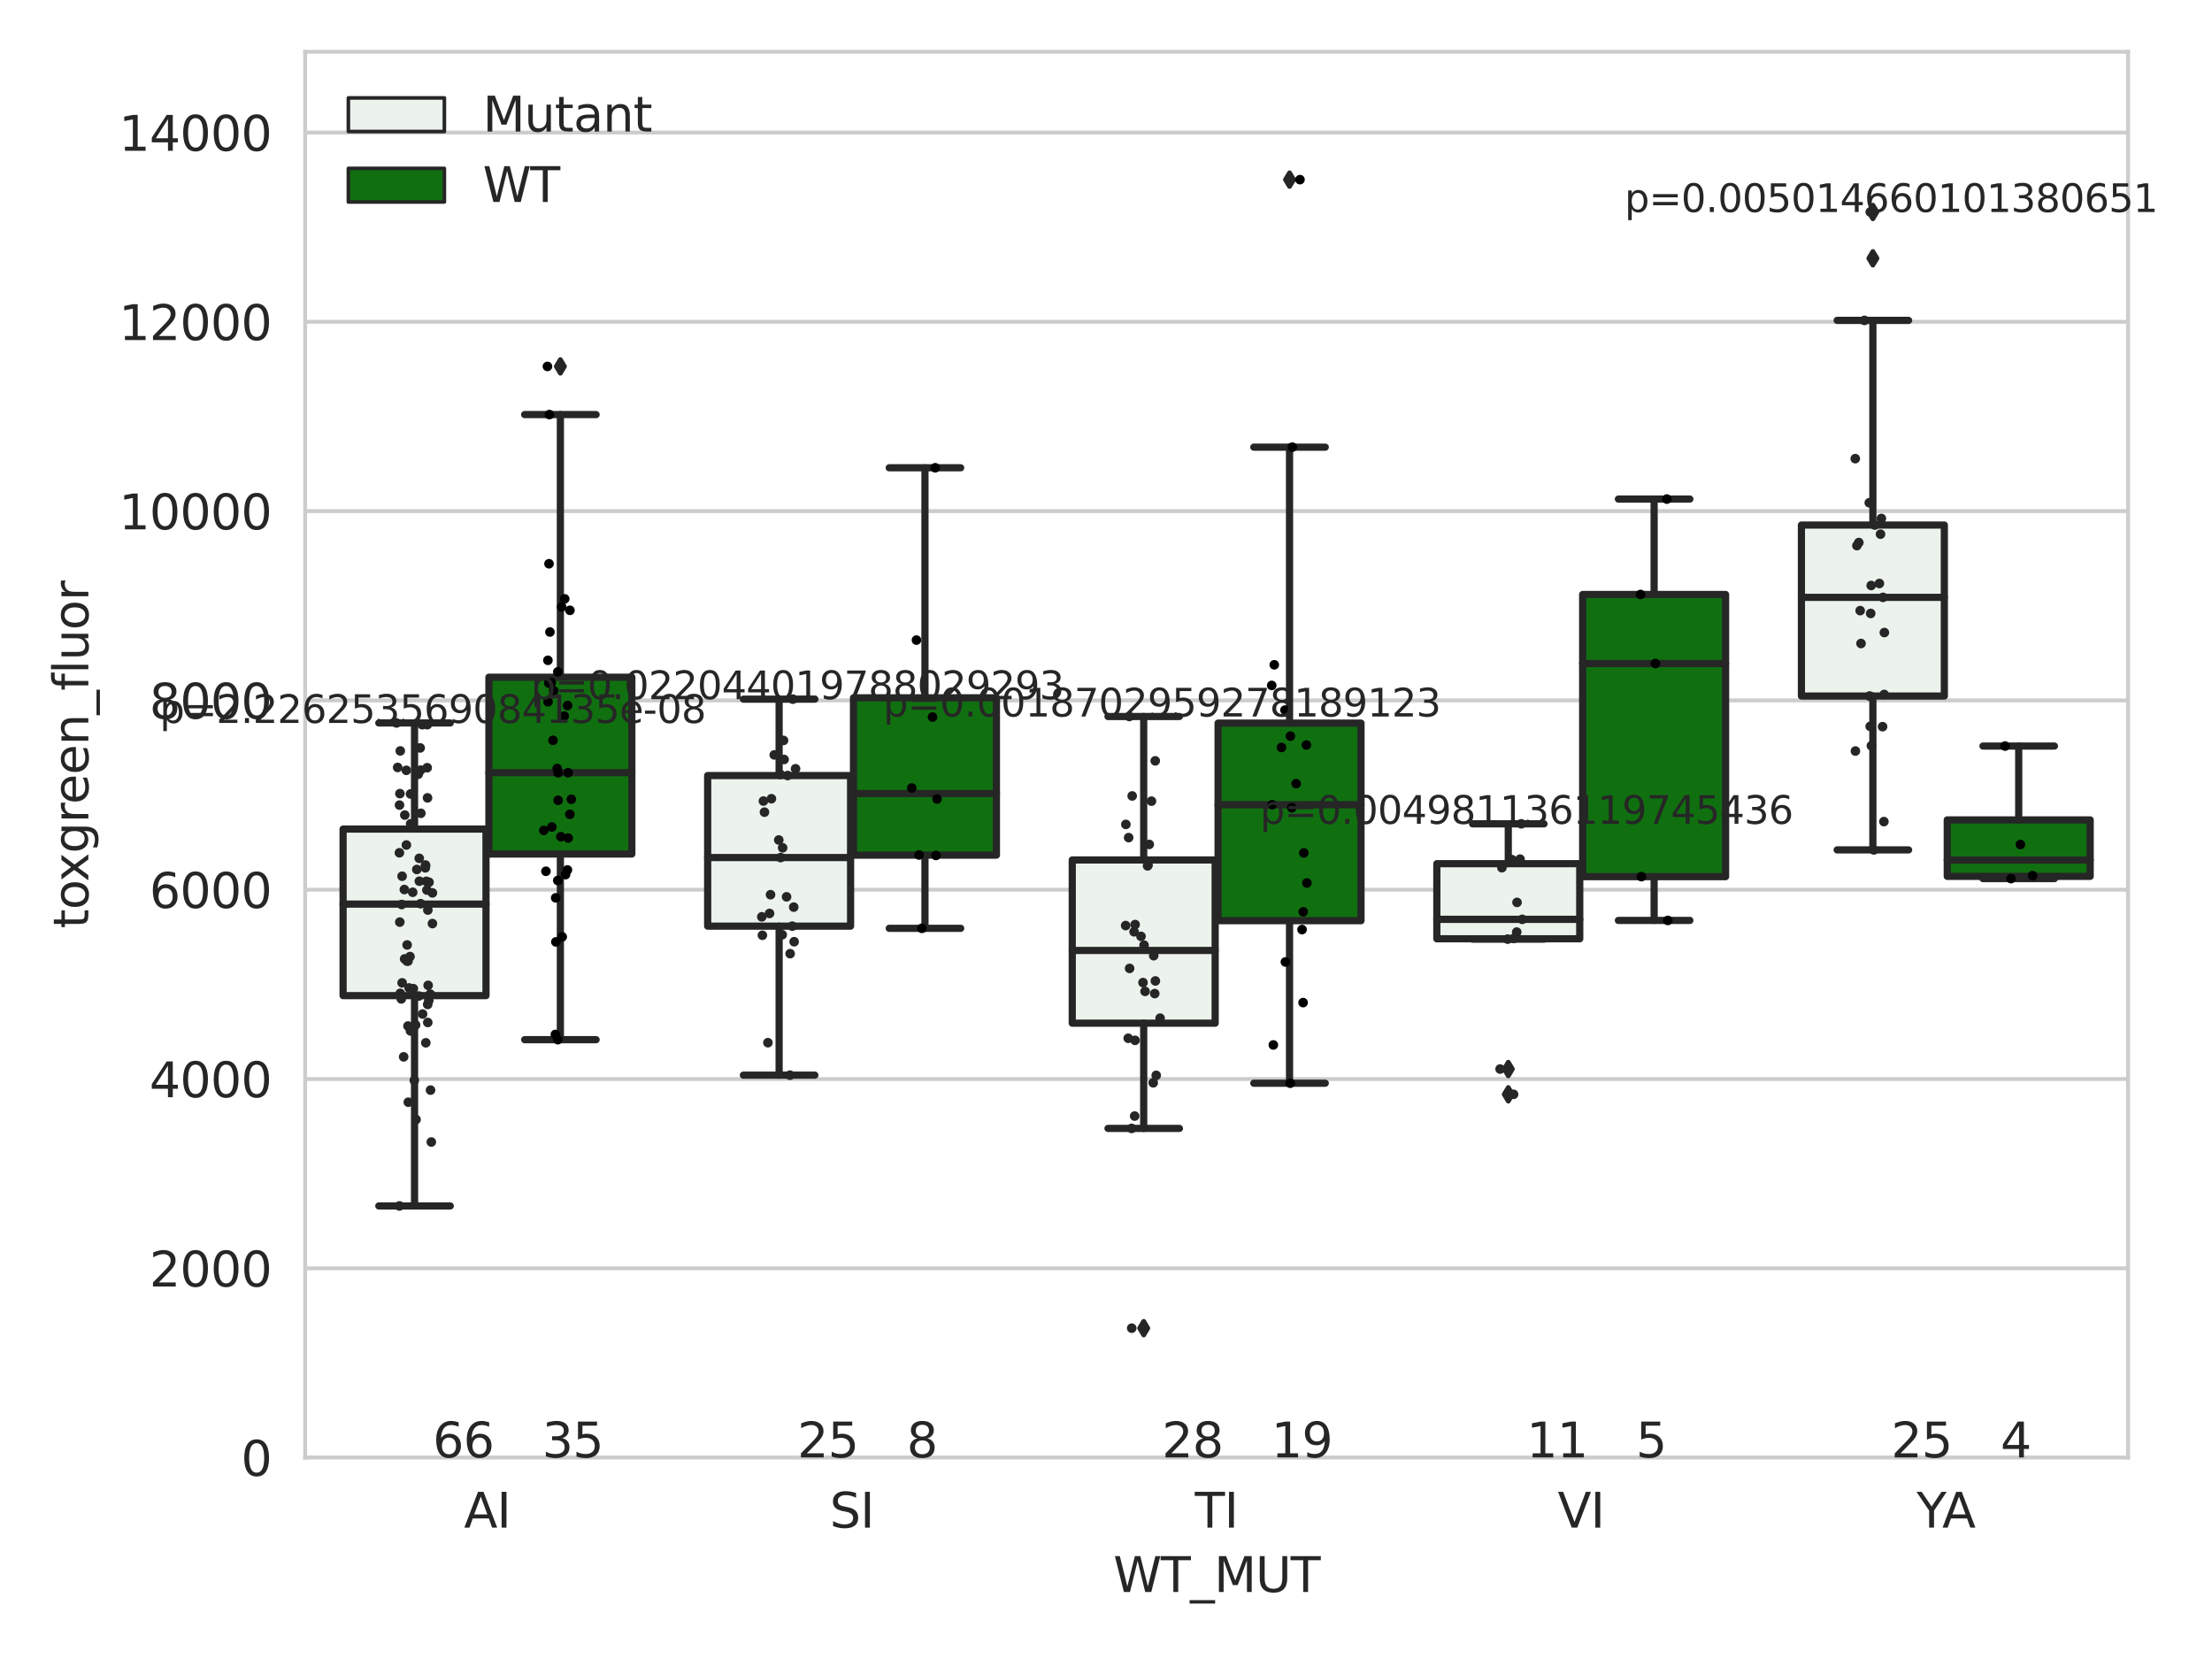 <?xml version="1.0" encoding="utf-8" standalone="no"?>
<!DOCTYPE svg PUBLIC "-//W3C//DTD SVG 1.1//EN"
  "http://www.w3.org/Graphics/SVG/1.1/DTD/svg11.dtd">
<svg xmlns:xlink="http://www.w3.org/1999/xlink" width="460.8pt" height="345.6pt" viewBox="0 0 460.8 345.6" xmlns="http://www.w3.org/2000/svg" version="1.1">
 <defs>
  <style type="text/css">*{stroke-linejoin: round; stroke-linecap: butt}</style>
 </defs>
 <g id="figure_1">
  <g id="patch_1">
   <path d="M 0 345.6 
L 460.8 345.6 
L 460.8 0 
L 0 0 
z
" style="fill: #ffffff"/>
  </g>
  <g id="axes_1">
   <g id="patch_2">
    <path d="M 63.571 303.64 
L 443.318 303.64 
L 443.318 10.8 
L 63.571 10.8 
z
" style="fill: #ffffff"/>
   </g>
   <g id="matplotlib.axis_1">
    <g id="xtick_1">
     <g id="text_1">
      <!-- AI -->
      <g style="fill: #262626" transform="translate(96.651 318.238) scale(0.1 -0.1)">
       <defs>
        <path id="DejaVuSans-41" d="M 2188 4044 
L 1331 1722 
L 3047 1722 
L 2188 4044 
z
M 1831 4666 
L 2547 4666 
L 4325 0 
L 3669 0 
L 3244 1197 
L 1141 1197 
L 716 0 
L 50 0 
L 1831 4666 
z
" transform="scale(0.016)"/>
        <path id="DejaVuSans-49" d="M 628 4666 
L 1259 4666 
L 1259 0 
L 628 0 
L 628 4666 
z
" transform="scale(0.016)"/>
       </defs>
       <use xlink:href="#DejaVuSans-41"/>
       <use xlink:href="#DejaVuSans-49" x="68.408"/>
      </g>
     </g>
    </g>
    <g id="xtick_2">
     <g id="text_2">
      <!-- SI -->
      <g style="fill: #262626" transform="translate(172.846 318.238) scale(0.1 -0.1)">
       <defs>
        <path id="DejaVuSans-53" d="M 3425 4513 
L 3425 3897 
Q 3066 4069 2747 4153 
Q 2428 4238 2131 4238 
Q 1616 4238 1336 4038 
Q 1056 3838 1056 3469 
Q 1056 3159 1242 3001 
Q 1428 2844 1947 2747 
L 2328 2669 
Q 3034 2534 3370 2195 
Q 3706 1856 3706 1288 
Q 3706 609 3251 259 
Q 2797 -91 1919 -91 
Q 1588 -91 1214 -16 
Q 841 59 441 206 
L 441 856 
Q 825 641 1194 531 
Q 1563 422 1919 422 
Q 2459 422 2753 634 
Q 3047 847 3047 1241 
Q 3047 1584 2836 1778 
Q 2625 1972 2144 2069 
L 1759 2144 
Q 1053 2284 737 2584 
Q 422 2884 422 3419 
Q 422 4038 858 4394 
Q 1294 4750 2059 4750 
Q 2388 4750 2728 4690 
Q 3069 4631 3425 4513 
z
" transform="scale(0.016)"/>
       </defs>
       <use xlink:href="#DejaVuSans-53"/>
       <use xlink:href="#DejaVuSans-49" x="63.477"/>
      </g>
     </g>
    </g>
    <g id="xtick_3">
     <g id="text_3">
      <!-- TI -->
      <g style="fill: #262626" transform="translate(248.916 318.238) scale(0.1 -0.1)">
       <defs>
        <path id="DejaVuSans-54" d="M -19 4666 
L 3928 4666 
L 3928 4134 
L 2272 4134 
L 2272 0 
L 1638 0 
L 1638 4134 
L -19 4134 
L -19 4666 
z
" transform="scale(0.016)"/>
       </defs>
       <use xlink:href="#DejaVuSans-54"/>
       <use xlink:href="#DejaVuSans-49" x="61.084"/>
      </g>
     </g>
    </g>
    <g id="xtick_4">
     <g id="text_4">
      <!-- VI -->
      <g style="fill: #262626" transform="translate(324.499 318.238) scale(0.1 -0.1)">
       <defs>
        <path id="DejaVuSans-56" d="M 1831 0 
L 50 4666 
L 709 4666 
L 2188 738 
L 3669 4666 
L 4325 4666 
L 2547 0 
L 1831 0 
z
" transform="scale(0.016)"/>
       </defs>
       <use xlink:href="#DejaVuSans-56"/>
       <use xlink:href="#DejaVuSans-49" x="68.408"/>
      </g>
     </g>
    </g>
    <g id="xtick_5">
     <g id="text_5">
      <!-- YA -->
      <g style="fill: #262626" transform="translate(399.257 318.238) scale(0.1 -0.1)">
       <defs>
        <path id="DejaVuSans-59" d="M -13 4666 
L 666 4666 
L 1959 2747 
L 3244 4666 
L 3922 4666 
L 2272 2222 
L 2272 0 
L 1638 0 
L 1638 2222 
L -13 4666 
z
" transform="scale(0.016)"/>
       </defs>
       <use xlink:href="#DejaVuSans-59"/>
       <use xlink:href="#DejaVuSans-41" x="53.334"/>
      </g>
     </g>
    </g>
    <g id="text_6">
     <!-- WT_MUT -->
     <g style="fill: #262626" transform="translate(231.92 331.638) scale(0.1 -0.1)">
      <defs>
       <path id="DejaVuSans-57" d="M 213 4666 
L 850 4666 
L 1831 722 
L 2809 4666 
L 3519 4666 
L 4500 722 
L 5478 4666 
L 6119 4666 
L 4947 0 
L 4153 0 
L 3169 4050 
L 2175 0 
L 1381 0 
L 213 4666 
z
" transform="scale(0.016)"/>
       <path id="DejaVuSans-5f" d="M 3263 -1063 
L 3263 -1509 
L -63 -1509 
L -63 -1063 
L 3263 -1063 
z
" transform="scale(0.016)"/>
       <path id="DejaVuSans-4d" d="M 628 4666 
L 1569 4666 
L 2759 1491 
L 3956 4666 
L 4897 4666 
L 4897 0 
L 4281 0 
L 4281 4097 
L 3078 897 
L 2444 897 
L 1241 4097 
L 1241 0 
L 628 0 
L 628 4666 
z
" transform="scale(0.016)"/>
       <path id="DejaVuSans-55" d="M 556 4666 
L 1191 4666 
L 1191 1831 
Q 1191 1081 1462 751 
Q 1734 422 2344 422 
Q 2950 422 3222 751 
Q 3494 1081 3494 1831 
L 3494 4666 
L 4128 4666 
L 4128 1753 
Q 4128 841 3676 375 
Q 3225 -91 2344 -91 
Q 1459 -91 1007 375 
Q 556 841 556 1753 
L 556 4666 
z
" transform="scale(0.016)"/>
      </defs>
      <use xlink:href="#DejaVuSans-57"/>
      <use xlink:href="#DejaVuSans-54" x="98.877"/>
      <use xlink:href="#DejaVuSans-5f" x="159.961"/>
      <use xlink:href="#DejaVuSans-4d" x="209.961"/>
      <use xlink:href="#DejaVuSans-55" x="296.24"/>
      <use xlink:href="#DejaVuSans-54" x="369.434"/>
     </g>
    </g>
   </g>
   <g id="matplotlib.axis_2">
    <g id="ytick_1">
     <g id="line2d_1">
      <path d="M 63.571 303.64 
L 443.318 303.64 
" clip-path="url(#p4669d1de3d)" style="fill: none; stroke: #cccccc; stroke-width: 0.8; stroke-linecap: round"/>
     </g>
     <g id="text_7">
      <!-- 0 -->
      <g style="fill: #262626" transform="translate(50.209 307.439) scale(0.1 -0.1)">
       <defs>
        <path id="DejaVuSans-30" d="M 2034 4250 
Q 1547 4250 1301 3770 
Q 1056 3291 1056 2328 
Q 1056 1369 1301 889 
Q 1547 409 2034 409 
Q 2525 409 2770 889 
Q 3016 1369 3016 2328 
Q 3016 3291 2770 3770 
Q 2525 4250 2034 4250 
z
M 2034 4750 
Q 2819 4750 3233 4129 
Q 3647 3509 3647 2328 
Q 3647 1150 3233 529 
Q 2819 -91 2034 -91 
Q 1250 -91 836 529 
Q 422 1150 422 2328 
Q 422 3509 836 4129 
Q 1250 4750 2034 4750 
z
" transform="scale(0.016)"/>
       </defs>
       <use xlink:href="#DejaVuSans-30"/>
      </g>
     </g>
    </g>
    <g id="ytick_2">
     <g id="line2d_2">
      <path d="M 63.571 264.207 
L 443.318 264.207 
" clip-path="url(#p4669d1de3d)" style="fill: none; stroke: #cccccc; stroke-width: 0.8; stroke-linecap: round"/>
     </g>
     <g id="text_8">
      <!-- 2000 -->
      <g style="fill: #262626" transform="translate(31.121 268.006) scale(0.1 -0.1)">
       <defs>
        <path id="DejaVuSans-32" d="M 1228 531 
L 3431 531 
L 3431 0 
L 469 0 
L 469 531 
Q 828 903 1448 1529 
Q 2069 2156 2228 2338 
Q 2531 2678 2651 2914 
Q 2772 3150 2772 3378 
Q 2772 3750 2511 3984 
Q 2250 4219 1831 4219 
Q 1534 4219 1204 4116 
Q 875 4013 500 3803 
L 500 4441 
Q 881 4594 1212 4672 
Q 1544 4750 1819 4750 
Q 2544 4750 2975 4387 
Q 3406 4025 3406 3419 
Q 3406 3131 3298 2873 
Q 3191 2616 2906 2266 
Q 2828 2175 2409 1742 
Q 1991 1309 1228 531 
z
" transform="scale(0.016)"/>
       </defs>
       <use xlink:href="#DejaVuSans-32"/>
       <use xlink:href="#DejaVuSans-30" x="63.623"/>
       <use xlink:href="#DejaVuSans-30" x="127.246"/>
       <use xlink:href="#DejaVuSans-30" x="190.869"/>
      </g>
     </g>
    </g>
    <g id="ytick_3">
     <g id="line2d_3">
      <path d="M 63.571 224.774 
L 443.318 224.774 
" clip-path="url(#p4669d1de3d)" style="fill: none; stroke: #cccccc; stroke-width: 0.8; stroke-linecap: round"/>
     </g>
     <g id="text_9">
      <!-- 4000 -->
      <g style="fill: #262626" transform="translate(31.121 228.573) scale(0.1 -0.1)">
       <defs>
        <path id="DejaVuSans-34" d="M 2419 4116 
L 825 1625 
L 2419 1625 
L 2419 4116 
z
M 2253 4666 
L 3047 4666 
L 3047 1625 
L 3713 1625 
L 3713 1100 
L 3047 1100 
L 3047 0 
L 2419 0 
L 2419 1100 
L 313 1100 
L 313 1709 
L 2253 4666 
z
" transform="scale(0.016)"/>
       </defs>
       <use xlink:href="#DejaVuSans-34"/>
       <use xlink:href="#DejaVuSans-30" x="63.623"/>
       <use xlink:href="#DejaVuSans-30" x="127.246"/>
       <use xlink:href="#DejaVuSans-30" x="190.869"/>
      </g>
     </g>
    </g>
    <g id="ytick_4">
     <g id="line2d_4">
      <path d="M 63.571 185.341 
L 443.318 185.341 
" clip-path="url(#p4669d1de3d)" style="fill: none; stroke: #cccccc; stroke-width: 0.8; stroke-linecap: round"/>
     </g>
     <g id="text_10">
      <!-- 6000 -->
      <g style="fill: #262626" transform="translate(31.121 189.14) scale(0.1 -0.1)">
       <defs>
        <path id="DejaVuSans-36" d="M 2113 2584 
Q 1688 2584 1439 2293 
Q 1191 2003 1191 1497 
Q 1191 994 1439 701 
Q 1688 409 2113 409 
Q 2538 409 2786 701 
Q 3034 994 3034 1497 
Q 3034 2003 2786 2293 
Q 2538 2584 2113 2584 
z
M 3366 4563 
L 3366 3988 
Q 3128 4100 2886 4159 
Q 2644 4219 2406 4219 
Q 1781 4219 1451 3797 
Q 1122 3375 1075 2522 
Q 1259 2794 1537 2939 
Q 1816 3084 2150 3084 
Q 2853 3084 3261 2657 
Q 3669 2231 3669 1497 
Q 3669 778 3244 343 
Q 2819 -91 2113 -91 
Q 1303 -91 875 529 
Q 447 1150 447 2328 
Q 447 3434 972 4092 
Q 1497 4750 2381 4750 
Q 2619 4750 2861 4703 
Q 3103 4656 3366 4563 
z
" transform="scale(0.016)"/>
       </defs>
       <use xlink:href="#DejaVuSans-36"/>
       <use xlink:href="#DejaVuSans-30" x="63.623"/>
       <use xlink:href="#DejaVuSans-30" x="127.246"/>
       <use xlink:href="#DejaVuSans-30" x="190.869"/>
      </g>
     </g>
    </g>
    <g id="ytick_5">
     <g id="line2d_5">
      <path d="M 63.571 145.908 
L 443.318 145.908 
" clip-path="url(#p4669d1de3d)" style="fill: none; stroke: #cccccc; stroke-width: 0.8; stroke-linecap: round"/>
     </g>
     <g id="text_11">
      <!-- 8000 -->
      <g style="fill: #262626" transform="translate(31.121 149.707) scale(0.1 -0.1)">
       <defs>
        <path id="DejaVuSans-38" d="M 2034 2216 
Q 1584 2216 1326 1975 
Q 1069 1734 1069 1313 
Q 1069 891 1326 650 
Q 1584 409 2034 409 
Q 2484 409 2743 651 
Q 3003 894 3003 1313 
Q 3003 1734 2745 1975 
Q 2488 2216 2034 2216 
z
M 1403 2484 
Q 997 2584 770 2862 
Q 544 3141 544 3541 
Q 544 4100 942 4425 
Q 1341 4750 2034 4750 
Q 2731 4750 3128 4425 
Q 3525 4100 3525 3541 
Q 3525 3141 3298 2862 
Q 3072 2584 2669 2484 
Q 3125 2378 3379 2068 
Q 3634 1759 3634 1313 
Q 3634 634 3220 271 
Q 2806 -91 2034 -91 
Q 1263 -91 848 271 
Q 434 634 434 1313 
Q 434 1759 690 2068 
Q 947 2378 1403 2484 
z
M 1172 3481 
Q 1172 3119 1398 2916 
Q 1625 2713 2034 2713 
Q 2441 2713 2670 2916 
Q 2900 3119 2900 3481 
Q 2900 3844 2670 4047 
Q 2441 4250 2034 4250 
Q 1625 4250 1398 4047 
Q 1172 3844 1172 3481 
z
" transform="scale(0.016)"/>
       </defs>
       <use xlink:href="#DejaVuSans-38"/>
       <use xlink:href="#DejaVuSans-30" x="63.623"/>
       <use xlink:href="#DejaVuSans-30" x="127.246"/>
       <use xlink:href="#DejaVuSans-30" x="190.869"/>
      </g>
     </g>
    </g>
    <g id="ytick_6">
     <g id="line2d_6">
      <path d="M 63.571 106.475 
L 443.318 106.475 
" clip-path="url(#p4669d1de3d)" style="fill: none; stroke: #cccccc; stroke-width: 0.8; stroke-linecap: round"/>
     </g>
     <g id="text_12">
      <!-- 10000 -->
      <g style="fill: #262626" transform="translate(24.759 110.274) scale(0.1 -0.1)">
       <defs>
        <path id="DejaVuSans-31" d="M 794 531 
L 1825 531 
L 1825 4091 
L 703 3866 
L 703 4441 
L 1819 4666 
L 2450 4666 
L 2450 531 
L 3481 531 
L 3481 0 
L 794 0 
L 794 531 
z
" transform="scale(0.016)"/>
       </defs>
       <use xlink:href="#DejaVuSans-31"/>
       <use xlink:href="#DejaVuSans-30" x="63.623"/>
       <use xlink:href="#DejaVuSans-30" x="127.246"/>
       <use xlink:href="#DejaVuSans-30" x="190.869"/>
       <use xlink:href="#DejaVuSans-30" x="254.492"/>
      </g>
     </g>
    </g>
    <g id="ytick_7">
     <g id="line2d_7">
      <path d="M 63.571 67.042 
L 443.318 67.042 
" clip-path="url(#p4669d1de3d)" style="fill: none; stroke: #cccccc; stroke-width: 0.8; stroke-linecap: round"/>
     </g>
     <g id="text_13">
      <!-- 12000 -->
      <g style="fill: #262626" transform="translate(24.759 70.841) scale(0.1 -0.1)">
       <use xlink:href="#DejaVuSans-31"/>
       <use xlink:href="#DejaVuSans-32" x="63.623"/>
       <use xlink:href="#DejaVuSans-30" x="127.246"/>
       <use xlink:href="#DejaVuSans-30" x="190.869"/>
       <use xlink:href="#DejaVuSans-30" x="254.492"/>
      </g>
     </g>
    </g>
    <g id="ytick_8">
     <g id="line2d_8">
      <path d="M 63.571 27.609 
L 443.318 27.609 
" clip-path="url(#p4669d1de3d)" style="fill: none; stroke: #cccccc; stroke-width: 0.8; stroke-linecap: round"/>
     </g>
     <g id="text_14">
      <!-- 14000 -->
      <g style="fill: #262626" transform="translate(24.759 31.408) scale(0.1 -0.1)">
       <use xlink:href="#DejaVuSans-31"/>
       <use xlink:href="#DejaVuSans-34" x="63.623"/>
       <use xlink:href="#DejaVuSans-30" x="127.246"/>
       <use xlink:href="#DejaVuSans-30" x="190.869"/>
       <use xlink:href="#DejaVuSans-30" x="254.492"/>
      </g>
     </g>
    </g>
    <g id="text_15">
     <!-- toxgreen_fluor -->
     <g style="fill: #262626" transform="translate(18.401 193.415) rotate(-90) scale(0.1 -0.1)">
      <defs>
       <path id="DejaVuSans-74" d="M 1172 4494 
L 1172 3500 
L 2356 3500 
L 2356 3053 
L 1172 3053 
L 1172 1153 
Q 1172 725 1289 603 
Q 1406 481 1766 481 
L 2356 481 
L 2356 0 
L 1766 0 
Q 1100 0 847 248 
Q 594 497 594 1153 
L 594 3053 
L 172 3053 
L 172 3500 
L 594 3500 
L 594 4494 
L 1172 4494 
z
" transform="scale(0.016)"/>
       <path id="DejaVuSans-6f" d="M 1959 3097 
Q 1497 3097 1228 2736 
Q 959 2375 959 1747 
Q 959 1119 1226 758 
Q 1494 397 1959 397 
Q 2419 397 2687 759 
Q 2956 1122 2956 1747 
Q 2956 2369 2687 2733 
Q 2419 3097 1959 3097 
z
M 1959 3584 
Q 2709 3584 3137 3096 
Q 3566 2609 3566 1747 
Q 3566 888 3137 398 
Q 2709 -91 1959 -91 
Q 1206 -91 779 398 
Q 353 888 353 1747 
Q 353 2609 779 3096 
Q 1206 3584 1959 3584 
z
" transform="scale(0.016)"/>
       <path id="DejaVuSans-78" d="M 3513 3500 
L 2247 1797 
L 3578 0 
L 2900 0 
L 1881 1375 
L 863 0 
L 184 0 
L 1544 1831 
L 300 3500 
L 978 3500 
L 1906 2253 
L 2834 3500 
L 3513 3500 
z
" transform="scale(0.016)"/>
       <path id="DejaVuSans-67" d="M 2906 1791 
Q 2906 2416 2648 2759 
Q 2391 3103 1925 3103 
Q 1463 3103 1205 2759 
Q 947 2416 947 1791 
Q 947 1169 1205 825 
Q 1463 481 1925 481 
Q 2391 481 2648 825 
Q 2906 1169 2906 1791 
z
M 3481 434 
Q 3481 -459 3084 -895 
Q 2688 -1331 1869 -1331 
Q 1566 -1331 1297 -1286 
Q 1028 -1241 775 -1147 
L 775 -588 
Q 1028 -725 1275 -790 
Q 1522 -856 1778 -856 
Q 2344 -856 2625 -561 
Q 2906 -266 2906 331 
L 2906 616 
Q 2728 306 2450 153 
Q 2172 0 1784 0 
Q 1141 0 747 490 
Q 353 981 353 1791 
Q 353 2603 747 3093 
Q 1141 3584 1784 3584 
Q 2172 3584 2450 3431 
Q 2728 3278 2906 2969 
L 2906 3500 
L 3481 3500 
L 3481 434 
z
" transform="scale(0.016)"/>
       <path id="DejaVuSans-72" d="M 2631 2963 
Q 2534 3019 2420 3045 
Q 2306 3072 2169 3072 
Q 1681 3072 1420 2755 
Q 1159 2438 1159 1844 
L 1159 0 
L 581 0 
L 581 3500 
L 1159 3500 
L 1159 2956 
Q 1341 3275 1631 3429 
Q 1922 3584 2338 3584 
Q 2397 3584 2469 3576 
Q 2541 3569 2628 3553 
L 2631 2963 
z
" transform="scale(0.016)"/>
       <path id="DejaVuSans-65" d="M 3597 1894 
L 3597 1613 
L 953 1613 
Q 991 1019 1311 708 
Q 1631 397 2203 397 
Q 2534 397 2845 478 
Q 3156 559 3463 722 
L 3463 178 
Q 3153 47 2828 -22 
Q 2503 -91 2169 -91 
Q 1331 -91 842 396 
Q 353 884 353 1716 
Q 353 2575 817 3079 
Q 1281 3584 2069 3584 
Q 2775 3584 3186 3129 
Q 3597 2675 3597 1894 
z
M 3022 2063 
Q 3016 2534 2758 2815 
Q 2500 3097 2075 3097 
Q 1594 3097 1305 2825 
Q 1016 2553 972 2059 
L 3022 2063 
z
" transform="scale(0.016)"/>
       <path id="DejaVuSans-6e" d="M 3513 2113 
L 3513 0 
L 2938 0 
L 2938 2094 
Q 2938 2591 2744 2837 
Q 2550 3084 2163 3084 
Q 1697 3084 1428 2787 
Q 1159 2491 1159 1978 
L 1159 0 
L 581 0 
L 581 3500 
L 1159 3500 
L 1159 2956 
Q 1366 3272 1645 3428 
Q 1925 3584 2291 3584 
Q 2894 3584 3203 3211 
Q 3513 2838 3513 2113 
z
" transform="scale(0.016)"/>
       <path id="DejaVuSans-66" d="M 2375 4863 
L 2375 4384 
L 1825 4384 
Q 1516 4384 1395 4259 
Q 1275 4134 1275 3809 
L 1275 3500 
L 2222 3500 
L 2222 3053 
L 1275 3053 
L 1275 0 
L 697 0 
L 697 3053 
L 147 3053 
L 147 3500 
L 697 3500 
L 697 3744 
Q 697 4328 969 4595 
Q 1241 4863 1831 4863 
L 2375 4863 
z
" transform="scale(0.016)"/>
       <path id="DejaVuSans-6c" d="M 603 4863 
L 1178 4863 
L 1178 0 
L 603 0 
L 603 4863 
z
" transform="scale(0.016)"/>
       <path id="DejaVuSans-75" d="M 544 1381 
L 544 3500 
L 1119 3500 
L 1119 1403 
Q 1119 906 1312 657 
Q 1506 409 1894 409 
Q 2359 409 2629 706 
Q 2900 1003 2900 1516 
L 2900 3500 
L 3475 3500 
L 3475 0 
L 2900 0 
L 2900 538 
Q 2691 219 2414 64 
Q 2138 -91 1772 -91 
Q 1169 -91 856 284 
Q 544 659 544 1381 
z
M 1991 3584 
L 1991 3584 
z
" transform="scale(0.016)"/>
      </defs>
      <use xlink:href="#DejaVuSans-74"/>
      <use xlink:href="#DejaVuSans-6f" x="39.209"/>
      <use xlink:href="#DejaVuSans-78" x="97.266"/>
      <use xlink:href="#DejaVuSans-67" x="156.445"/>
      <use xlink:href="#DejaVuSans-72" x="219.922"/>
      <use xlink:href="#DejaVuSans-65" x="258.785"/>
      <use xlink:href="#DejaVuSans-65" x="320.309"/>
      <use xlink:href="#DejaVuSans-6e" x="381.832"/>
      <use xlink:href="#DejaVuSans-5f" x="445.211"/>
      <use xlink:href="#DejaVuSans-66" x="495.211"/>
      <use xlink:href="#DejaVuSans-6c" x="530.416"/>
      <use xlink:href="#DejaVuSans-75" x="558.199"/>
      <use xlink:href="#DejaVuSans-6f" x="621.578"/>
      <use xlink:href="#DejaVuSans-72" x="682.76"/>
     </g>
    </g>
   </g>
   <g id="patch_3">
    <path d="M 71.47 207.409 
L 101.242 207.409 
L 101.242 172.711 
L 71.47 172.711 
L 71.47 207.409 
z
" clip-path="url(#p4669d1de3d)" style="fill: #ecf2ec; stroke: #262626; stroke-width: 1.5; stroke-linejoin: miter"/>
   </g>
   <g id="patch_4">
    <path d="M 101.85 177.904 
L 131.622 177.904 
L 131.622 141.077 
L 101.85 141.077 
L 101.85 177.904 
z
" clip-path="url(#p4669d1de3d)" style="fill: #107010; stroke: #262626; stroke-width: 1.5; stroke-linejoin: miter"/>
   </g>
   <g id="patch_5">
    <path d="M 147.419 192.933 
L 177.192 192.933 
L 177.192 161.558 
L 147.419 161.558 
L 147.419 192.933 
z
" clip-path="url(#p4669d1de3d)" style="fill: #ecf2ec; stroke: #262626; stroke-width: 1.5; stroke-linejoin: miter"/>
   </g>
   <g id="patch_6">
    <path d="M 177.799 178.133 
L 207.571 178.133 
L 207.571 145.367 
L 177.799 145.367 
L 177.799 178.133 
z
" clip-path="url(#p4669d1de3d)" style="fill: #107010; stroke: #262626; stroke-width: 1.5; stroke-linejoin: miter"/>
   </g>
   <g id="patch_7">
    <path d="M 223.369 213.149 
L 253.141 213.149 
L 253.141 179.142 
L 223.369 179.142 
L 223.369 213.149 
z
" clip-path="url(#p4669d1de3d)" style="fill: #ecf2ec; stroke: #262626; stroke-width: 1.5; stroke-linejoin: miter"/>
   </g>
   <g id="patch_8">
    <path d="M 253.749 191.795 
L 283.521 191.795 
L 283.521 150.636 
L 253.749 150.636 
L 253.749 191.795 
z
" clip-path="url(#p4669d1de3d)" style="fill: #107010; stroke: #262626; stroke-width: 1.5; stroke-linejoin: miter"/>
   </g>
   <g id="patch_9">
    <path d="M 299.318 195.567 
L 329.09 195.567 
L 329.09 179.92 
L 299.318 179.92 
L 299.318 195.567 
z
" clip-path="url(#p4669d1de3d)" style="fill: #ecf2ec; stroke: #262626; stroke-width: 1.5; stroke-linejoin: miter"/>
   </g>
   <g id="patch_10">
    <path d="M 329.698 182.626 
L 359.47 182.626 
L 359.47 123.842 
L 329.698 123.842 
L 329.698 182.626 
z
" clip-path="url(#p4669d1de3d)" style="fill: #107010; stroke: #262626; stroke-width: 1.5; stroke-linejoin: miter"/>
   </g>
   <g id="patch_11">
    <path d="M 375.268 144.996 
L 405.04 144.996 
L 405.04 109.375 
L 375.268 109.375 
L 375.268 144.996 
z
" clip-path="url(#p4669d1de3d)" style="fill: #ecf2ec; stroke: #262626; stroke-width: 1.5; stroke-linejoin: miter"/>
   </g>
   <g id="patch_12">
    <path d="M 405.647 182.563 
L 435.42 182.563 
L 435.42 170.799 
L 405.647 170.799 
L 405.647 182.563 
z
" clip-path="url(#p4669d1de3d)" style="fill: #107010; stroke: #262626; stroke-width: 1.5; stroke-linejoin: miter"/>
   </g>
   <g id="patch_13">
    <path d="M 101.546 303.64 
L 101.546 303.64 
L 101.546 303.64 
L 101.546 303.64 
z
" clip-path="url(#p4669d1de3d)" style="fill: #ecf2ec; stroke: #262626; stroke-width: 0.75; stroke-linejoin: miter"/>
   </g>
   <g id="patch_14">
    <path d="M 101.546 303.64 
L 101.546 303.64 
L 101.546 303.64 
L 101.546 303.64 
z
" clip-path="url(#p4669d1de3d)" style="fill: #107010; stroke: #262626; stroke-width: 0.75; stroke-linejoin: miter"/>
   </g>
   <g id="PathCollection_1"/>
   <g id="PathCollection_2"/>
   <g id="line2d_9">
    <path d="M 86.356 207.409 
L 86.356 251.221 
" clip-path="url(#p4669d1de3d)" style="fill: none; stroke: #262626; stroke-width: 1.5; stroke-linecap: round"/>
   </g>
   <g id="line2d_10">
    <path d="M 86.356 172.711 
L 86.356 150.605 
" clip-path="url(#p4669d1de3d)" style="fill: none; stroke: #262626; stroke-width: 1.5; stroke-linecap: round"/>
   </g>
   <g id="line2d_11">
    <path d="M 78.913 251.221 
L 93.799 251.221 
" clip-path="url(#p4669d1de3d)" style="fill: none; stroke: #262626; stroke-width: 1.5; stroke-linecap: round"/>
   </g>
   <g id="line2d_12">
    <path d="M 78.913 150.605 
L 93.799 150.605 
" clip-path="url(#p4669d1de3d)" style="fill: none; stroke: #262626; stroke-width: 1.5; stroke-linecap: round"/>
   </g>
   <g id="line2d_13"/>
   <g id="line2d_14">
    <path d="M 116.736 177.904 
L 116.736 216.582 
" clip-path="url(#p4669d1de3d)" style="fill: none; stroke: #262626; stroke-width: 1.5; stroke-linecap: round"/>
   </g>
   <g id="line2d_15">
    <path d="M 116.736 141.077 
L 116.736 86.363 
" clip-path="url(#p4669d1de3d)" style="fill: none; stroke: #262626; stroke-width: 1.5; stroke-linecap: round"/>
   </g>
   <g id="line2d_16">
    <path d="M 109.293 216.582 
L 124.179 216.582 
" clip-path="url(#p4669d1de3d)" style="fill: none; stroke: #262626; stroke-width: 1.5; stroke-linecap: round"/>
   </g>
   <g id="line2d_17">
    <path d="M 109.293 86.363 
L 124.179 86.363 
" clip-path="url(#p4669d1de3d)" style="fill: none; stroke: #262626; stroke-width: 1.5; stroke-linecap: round"/>
   </g>
   <g id="line2d_18">
    <defs>
     <path id="m2290dd6510" d="M -0 1.414 
L 0.849 0 
L 0 -1.414 
L -0.849 -0 
z
" style="stroke: #262626; stroke-linejoin: miter"/>
    </defs>
    <g clip-path="url(#p4669d1de3d)">
     <use xlink:href="#m2290dd6510" x="116.736" y="76.331" style="fill: #262626; stroke: #262626; stroke-linejoin: miter"/>
    </g>
   </g>
   <g id="line2d_19">
    <path d="M 162.305 192.933 
L 162.305 223.977 
" clip-path="url(#p4669d1de3d)" style="fill: none; stroke: #262626; stroke-width: 1.5; stroke-linecap: round"/>
   </g>
   <g id="line2d_20">
    <path d="M 162.305 161.558 
L 162.305 145.646 
" clip-path="url(#p4669d1de3d)" style="fill: none; stroke: #262626; stroke-width: 1.5; stroke-linecap: round"/>
   </g>
   <g id="line2d_21">
    <path d="M 154.862 223.977 
L 169.749 223.977 
" clip-path="url(#p4669d1de3d)" style="fill: none; stroke: #262626; stroke-width: 1.5; stroke-linecap: round"/>
   </g>
   <g id="line2d_22">
    <path d="M 154.862 145.646 
L 169.749 145.646 
" clip-path="url(#p4669d1de3d)" style="fill: none; stroke: #262626; stroke-width: 1.5; stroke-linecap: round"/>
   </g>
   <g id="line2d_23"/>
   <g id="line2d_24">
    <path d="M 192.685 178.133 
L 192.685 193.387 
" clip-path="url(#p4669d1de3d)" style="fill: none; stroke: #262626; stroke-width: 1.5; stroke-linecap: round"/>
   </g>
   <g id="line2d_25">
    <path d="M 192.685 145.367 
L 192.685 97.449 
" clip-path="url(#p4669d1de3d)" style="fill: none; stroke: #262626; stroke-width: 1.5; stroke-linecap: round"/>
   </g>
   <g id="line2d_26">
    <path d="M 185.242 193.387 
L 200.128 193.387 
" clip-path="url(#p4669d1de3d)" style="fill: none; stroke: #262626; stroke-width: 1.5; stroke-linecap: round"/>
   </g>
   <g id="line2d_27">
    <path d="M 185.242 97.449 
L 200.128 97.449 
" clip-path="url(#p4669d1de3d)" style="fill: none; stroke: #262626; stroke-width: 1.5; stroke-linecap: round"/>
   </g>
   <g id="line2d_28"/>
   <g id="line2d_29">
    <path d="M 238.255 213.149 
L 238.255 235.071 
" clip-path="url(#p4669d1de3d)" style="fill: none; stroke: #262626; stroke-width: 1.5; stroke-linecap: round"/>
   </g>
   <g id="line2d_30">
    <path d="M 238.255 179.142 
L 238.255 149.259 
" clip-path="url(#p4669d1de3d)" style="fill: none; stroke: #262626; stroke-width: 1.5; stroke-linecap: round"/>
   </g>
   <g id="line2d_31">
    <path d="M 230.812 235.071 
L 245.698 235.071 
" clip-path="url(#p4669d1de3d)" style="fill: none; stroke: #262626; stroke-width: 1.5; stroke-linecap: round"/>
   </g>
   <g id="line2d_32">
    <path d="M 230.812 149.259 
L 245.698 149.259 
" clip-path="url(#p4669d1de3d)" style="fill: none; stroke: #262626; stroke-width: 1.5; stroke-linecap: round"/>
   </g>
   <g id="line2d_33">
    <g clip-path="url(#p4669d1de3d)">
     <use xlink:href="#m2290dd6510" x="238.255" y="276.684" style="fill: #262626; stroke: #262626; stroke-linejoin: miter"/>
    </g>
   </g>
   <g id="line2d_34">
    <path d="M 268.635 191.795 
L 268.635 225.652 
" clip-path="url(#p4669d1de3d)" style="fill: none; stroke: #262626; stroke-width: 1.5; stroke-linecap: round"/>
   </g>
   <g id="line2d_35">
    <path d="M 268.635 150.636 
L 268.635 93.15 
" clip-path="url(#p4669d1de3d)" style="fill: none; stroke: #262626; stroke-width: 1.5; stroke-linecap: round"/>
   </g>
   <g id="line2d_36">
    <path d="M 261.192 225.652 
L 276.078 225.652 
" clip-path="url(#p4669d1de3d)" style="fill: none; stroke: #262626; stroke-width: 1.5; stroke-linecap: round"/>
   </g>
   <g id="line2d_37">
    <path d="M 261.192 93.15 
L 276.078 93.15 
" clip-path="url(#p4669d1de3d)" style="fill: none; stroke: #262626; stroke-width: 1.5; stroke-linecap: round"/>
   </g>
   <g id="line2d_38">
    <g clip-path="url(#p4669d1de3d)">
     <use xlink:href="#m2290dd6510" x="268.635" y="37.422" style="fill: #262626; stroke: #262626; stroke-linejoin: miter"/>
    </g>
   </g>
   <g id="line2d_39">
    <path d="M 314.204 195.567 
L 314.204 195.639 
" clip-path="url(#p4669d1de3d)" style="fill: none; stroke: #262626; stroke-width: 1.5; stroke-linecap: round"/>
   </g>
   <g id="line2d_40">
    <path d="M 314.204 179.92 
L 314.204 171.62 
" clip-path="url(#p4669d1de3d)" style="fill: none; stroke: #262626; stroke-width: 1.5; stroke-linecap: round"/>
   </g>
   <g id="line2d_41">
    <path d="M 306.761 195.639 
L 321.647 195.639 
" clip-path="url(#p4669d1de3d)" style="fill: none; stroke: #262626; stroke-width: 1.5; stroke-linecap: round"/>
   </g>
   <g id="line2d_42">
    <path d="M 306.761 171.62 
L 321.647 171.62 
" clip-path="url(#p4669d1de3d)" style="fill: none; stroke: #262626; stroke-width: 1.5; stroke-linecap: round"/>
   </g>
   <g id="line2d_43">
    <g clip-path="url(#p4669d1de3d)">
     <use xlink:href="#m2290dd6510" x="314.204" y="222.699" style="fill: #262626; stroke: #262626; stroke-linejoin: miter"/>
     <use xlink:href="#m2290dd6510" x="314.204" y="227.968" style="fill: #262626; stroke: #262626; stroke-linejoin: miter"/>
    </g>
   </g>
   <g id="line2d_44">
    <path d="M 344.584 182.626 
L 344.584 191.739 
" clip-path="url(#p4669d1de3d)" style="fill: none; stroke: #262626; stroke-width: 1.5; stroke-linecap: round"/>
   </g>
   <g id="line2d_45">
    <path d="M 344.584 123.842 
L 344.584 103.966 
" clip-path="url(#p4669d1de3d)" style="fill: none; stroke: #262626; stroke-width: 1.5; stroke-linecap: round"/>
   </g>
   <g id="line2d_46">
    <path d="M 337.141 191.739 
L 352.027 191.739 
" clip-path="url(#p4669d1de3d)" style="fill: none; stroke: #262626; stroke-width: 1.5; stroke-linecap: round"/>
   </g>
   <g id="line2d_47">
    <path d="M 337.141 103.966 
L 352.027 103.966 
" clip-path="url(#p4669d1de3d)" style="fill: none; stroke: #262626; stroke-width: 1.5; stroke-linecap: round"/>
   </g>
   <g id="line2d_48"/>
   <g id="line2d_49">
    <path d="M 390.154 144.996 
L 390.154 177.05 
" clip-path="url(#p4669d1de3d)" style="fill: none; stroke: #262626; stroke-width: 1.5; stroke-linecap: round"/>
   </g>
   <g id="line2d_50">
    <path d="M 390.154 109.375 
L 390.154 66.742 
" clip-path="url(#p4669d1de3d)" style="fill: none; stroke: #262626; stroke-width: 1.5; stroke-linecap: round"/>
   </g>
   <g id="line2d_51">
    <path d="M 382.711 177.05 
L 397.597 177.05 
" clip-path="url(#p4669d1de3d)" style="fill: none; stroke: #262626; stroke-width: 1.5; stroke-linecap: round"/>
   </g>
   <g id="line2d_52">
    <path d="M 382.711 66.742 
L 397.597 66.742 
" clip-path="url(#p4669d1de3d)" style="fill: none; stroke: #262626; stroke-width: 1.5; stroke-linecap: round"/>
   </g>
   <g id="line2d_53">
    <g clip-path="url(#p4669d1de3d)">
     <use xlink:href="#m2290dd6510" x="390.154" y="44.161" style="fill: #262626; stroke: #262626; stroke-linejoin: miter"/>
     <use xlink:href="#m2290dd6510" x="390.154" y="53.81" style="fill: #262626; stroke: #262626; stroke-linejoin: miter"/>
    </g>
   </g>
   <g id="line2d_54">
    <path d="M 420.533 182.563 
L 420.533 183.032 
" clip-path="url(#p4669d1de3d)" style="fill: none; stroke: #262626; stroke-width: 1.5; stroke-linecap: round"/>
   </g>
   <g id="line2d_55">
    <path d="M 420.533 170.799 
L 420.533 155.415 
" clip-path="url(#p4669d1de3d)" style="fill: none; stroke: #262626; stroke-width: 1.5; stroke-linecap: round"/>
   </g>
   <g id="line2d_56">
    <path d="M 413.09 183.032 
L 427.976 183.032 
" clip-path="url(#p4669d1de3d)" style="fill: none; stroke: #262626; stroke-width: 1.5; stroke-linecap: round"/>
   </g>
   <g id="line2d_57">
    <path d="M 413.09 155.415 
L 427.976 155.415 
" clip-path="url(#p4669d1de3d)" style="fill: none; stroke: #262626; stroke-width: 1.5; stroke-linecap: round"/>
   </g>
   <g id="line2d_58"/>
   <g id="line2d_59">
    <path d="M 71.47 188.343 
L 101.242 188.343 
" clip-path="url(#p4669d1de3d)" style="fill: none; stroke: #262626; stroke-width: 1.5; stroke-linecap: round"/>
   </g>
   <g id="line2d_60">
    <path d="M 101.85 160.965 
L 131.622 160.965 
" clip-path="url(#p4669d1de3d)" style="fill: none; stroke: #262626; stroke-width: 1.5; stroke-linecap: round"/>
   </g>
   <g id="line2d_61">
    <path d="M 147.419 178.648 
L 177.192 178.648 
" clip-path="url(#p4669d1de3d)" style="fill: none; stroke: #262626; stroke-width: 1.5; stroke-linecap: round"/>
   </g>
   <g id="line2d_62">
    <path d="M 177.799 165.306 
L 207.571 165.306 
" clip-path="url(#p4669d1de3d)" style="fill: none; stroke: #262626; stroke-width: 1.5; stroke-linecap: round"/>
   </g>
   <g id="line2d_63">
    <path d="M 223.369 197.992 
L 253.141 197.992 
" clip-path="url(#p4669d1de3d)" style="fill: none; stroke: #262626; stroke-width: 1.5; stroke-linecap: round"/>
   </g>
   <g id="line2d_64">
    <path d="M 253.749 167.639 
L 283.521 167.639 
" clip-path="url(#p4669d1de3d)" style="fill: none; stroke: #262626; stroke-width: 1.5; stroke-linecap: round"/>
   </g>
   <g id="line2d_65">
    <path d="M 299.318 191.515 
L 329.09 191.515 
" clip-path="url(#p4669d1de3d)" style="fill: none; stroke: #262626; stroke-width: 1.5; stroke-linecap: round"/>
   </g>
   <g id="line2d_66">
    <path d="M 329.698 138.222 
L 359.47 138.222 
" clip-path="url(#p4669d1de3d)" style="fill: none; stroke: #262626; stroke-width: 1.5; stroke-linecap: round"/>
   </g>
   <g id="line2d_67">
    <path d="M 375.268 124.444 
L 405.04 124.444 
" clip-path="url(#p4669d1de3d)" style="fill: none; stroke: #262626; stroke-width: 1.5; stroke-linecap: round"/>
   </g>
   <g id="line2d_68">
    <path d="M 405.647 179.167 
L 435.42 179.167 
" clip-path="url(#p4669d1de3d)" style="fill: none; stroke: #262626; stroke-width: 1.5; stroke-linecap: round"/>
   </g>
   <g id="patch_15">
    <path d="M 63.571 303.64 
L 63.571 10.8 
" style="fill: none; stroke: #cccccc; stroke-width: 0.8; stroke-linejoin: miter; stroke-linecap: square"/>
   </g>
   <g id="patch_16">
    <path d="M 443.318 303.64 
L 443.318 10.8 
" style="fill: none; stroke: #cccccc; stroke-width: 0.8; stroke-linejoin: miter; stroke-linecap: square"/>
   </g>
   <g id="patch_17">
    <path d="M 63.571 303.64 
L 443.318 303.64 
" style="fill: none; stroke: #cccccc; stroke-width: 0.8; stroke-linejoin: miter; stroke-linecap: square"/>
   </g>
   <g id="patch_18">
    <path d="M 63.571 10.8 
L 443.318 10.8 
" style="fill: none; stroke: #cccccc; stroke-width: 0.8; stroke-linejoin: miter; stroke-linecap: square"/>
   </g>
   <g id="PathCollection_3">
    <defs>
     <path id="C0_0_4df74045b1" d="M 0 1 
C 0.265 1 0.52 0.895 0.707 0.707 
C 0.895 0.52 1 0.265 1 -0 
C 1 -0.265 0.895 -0.52 0.707 -0.707 
C 0.52 -0.895 0.265 -1 0 -1 
C -0.265 -1 -0.52 -0.895 -0.707 -0.707 
C -0.895 -0.52 -1 -0.265 -1 0 
C -1 0.265 -0.895 0.52 -0.707 0.707 
C -0.52 0.895 -0.265 1 0 1 
z
"/>
    </defs>
    <g clip-path="url(#p4669d1de3d)">
     <use xlink:href="#C0_0_4df74045b1" x="83.776" y="204.746" style="fill: #262626"/>
    </g>
    <g clip-path="url(#p4669d1de3d)">
     <use xlink:href="#C0_0_4df74045b1" x="89.129" y="189.58" style="fill: #262626"/>
    </g>
    <g clip-path="url(#p4669d1de3d)">
     <use xlink:href="#C0_0_4df74045b1" x="85.52" y="165.398" style="fill: #262626"/>
    </g>
    <g clip-path="url(#p4669d1de3d)">
     <use xlink:href="#C0_0_4df74045b1" x="88.991" y="159.929" style="fill: #262626"/>
    </g>
    <g clip-path="url(#p4669d1de3d)">
     <use xlink:href="#C0_0_4df74045b1" x="90.086" y="192.398" style="fill: #262626"/>
    </g>
    <g clip-path="url(#p4669d1de3d)">
     <use xlink:href="#C0_0_4df74045b1" x="89.062" y="166.206" style="fill: #262626"/>
    </g>
    <g clip-path="url(#p4669d1de3d)">
     <use xlink:href="#C0_0_4df74045b1" x="87.529" y="155.806" style="fill: #262626"/>
    </g>
    <g clip-path="url(#p4669d1de3d)">
     <use xlink:href="#C0_0_4df74045b1" x="89.19" y="205.264" style="fill: #262626"/>
    </g>
    <g clip-path="url(#p4669d1de3d)">
     <use xlink:href="#C0_0_4df74045b1" x="90.082" y="186.006" style="fill: #262626"/>
    </g>
    <g clip-path="url(#p4669d1de3d)">
     <use xlink:href="#C0_0_4df74045b1" x="86.31" y="225.057" style="fill: #262626"/>
    </g>
    <g clip-path="url(#p4669d1de3d)">
     <use xlink:href="#C0_0_4df74045b1" x="88.034" y="211.239" style="fill: #262626"/>
    </g>
    <g clip-path="url(#p4669d1de3d)">
     <use xlink:href="#C0_0_4df74045b1" x="88.637" y="180.198" style="fill: #262626"/>
    </g>
    <g clip-path="url(#p4669d1de3d)">
     <use xlink:href="#C0_0_4df74045b1" x="84.29" y="199.756" style="fill: #262626"/>
    </g>
    <g clip-path="url(#p4669d1de3d)">
     <use xlink:href="#C0_0_4df74045b1" x="84.235" y="185.307" style="fill: #262626"/>
    </g>
    <g clip-path="url(#p4669d1de3d)">
     <use xlink:href="#C0_0_4df74045b1" x="88.652" y="180.416" style="fill: #262626"/>
    </g>
    <g clip-path="url(#p4669d1de3d)">
     <use xlink:href="#C0_0_4df74045b1" x="89.324" y="208.431" style="fill: #262626"/>
    </g>
    <g clip-path="url(#p4669d1de3d)">
     <use xlink:href="#C0_0_4df74045b1" x="85.974" y="185.876" style="fill: #262626"/>
    </g>
    <g clip-path="url(#p4669d1de3d)">
     <use xlink:href="#C0_0_4df74045b1" x="83.206" y="177.65" style="fill: #262626"/>
    </g>
    <g clip-path="url(#p4669d1de3d)">
     <use xlink:href="#C0_0_4df74045b1" x="89.85" y="237.901" style="fill: #262626"/>
    </g>
    <g clip-path="url(#p4669d1de3d)">
     <use xlink:href="#C0_0_4df74045b1" x="89.014" y="150.967" style="fill: #262626"/>
    </g>
    <g clip-path="url(#p4669d1de3d)">
     <use xlink:href="#C0_0_4df74045b1" x="87.626" y="160.437" style="fill: #262626"/>
    </g>
    <g clip-path="url(#p4669d1de3d)">
     <use xlink:href="#C0_0_4df74045b1" x="83.223" y="167.716" style="fill: #262626"/>
    </g>
    <g clip-path="url(#p4669d1de3d)">
     <use xlink:href="#C0_0_4df74045b1" x="84.649" y="160.471" style="fill: #262626"/>
    </g>
    <g clip-path="url(#p4669d1de3d)">
     <use xlink:href="#C0_0_4df74045b1" x="83.767" y="182.536" style="fill: #262626"/>
    </g>
    <g clip-path="url(#p4669d1de3d)">
     <use xlink:href="#C0_0_4df74045b1" x="83.384" y="156.429" style="fill: #262626"/>
    </g>
    <g clip-path="url(#p4669d1de3d)">
     <use xlink:href="#C0_0_4df74045b1" x="87.622" y="188.257" style="fill: #262626"/>
    </g>
    <g clip-path="url(#p4669d1de3d)">
     <use xlink:href="#C0_0_4df74045b1" x="89.686" y="227.092" style="fill: #262626"/>
    </g>
    <g clip-path="url(#p4669d1de3d)">
     <use xlink:href="#C0_0_4df74045b1" x="83.285" y="192.093" style="fill: #262626"/>
    </g>
    <g clip-path="url(#p4669d1de3d)">
     <use xlink:href="#C0_0_4df74045b1" x="87.123" y="161.295" style="fill: #262626"/>
    </g>
    <g clip-path="url(#p4669d1de3d)">
     <use xlink:href="#C0_0_4df74045b1" x="86.579" y="213.528" style="fill: #262626"/>
    </g>
    <g clip-path="url(#p4669d1de3d)">
     <use xlink:href="#C0_0_4df74045b1" x="83.679" y="188.43" style="fill: #262626"/>
    </g>
    <g clip-path="url(#p4669d1de3d)">
     <use xlink:href="#C0_0_4df74045b1" x="85.061" y="229.609" style="fill: #262626"/>
    </g>
    <g clip-path="url(#p4669d1de3d)">
     <use xlink:href="#C0_0_4df74045b1" x="82.6" y="150.605" style="fill: #262626"/>
    </g>
    <g clip-path="url(#p4669d1de3d)">
     <use xlink:href="#C0_0_4df74045b1" x="83.31" y="165.328" style="fill: #262626"/>
    </g>
    <g clip-path="url(#p4669d1de3d)">
     <use xlink:href="#C0_0_4df74045b1" x="89.597" y="207.169" style="fill: #262626"/>
    </g>
    <g clip-path="url(#p4669d1de3d)">
     <use xlink:href="#C0_0_4df74045b1" x="84.813" y="196.85" style="fill: #262626"/>
    </g>
    <g clip-path="url(#p4669d1de3d)">
     <use xlink:href="#C0_0_4df74045b1" x="86.106" y="205.95" style="fill: #262626"/>
    </g>
    <g clip-path="url(#p4669d1de3d)">
     <use xlink:href="#C0_0_4df74045b1" x="87.336" y="178.805" style="fill: #262626"/>
    </g>
    <g clip-path="url(#p4669d1de3d)">
     <use xlink:href="#C0_0_4df74045b1" x="85" y="200.21" style="fill: #262626"/>
    </g>
    <g clip-path="url(#p4669d1de3d)">
     <use xlink:href="#C0_0_4df74045b1" x="85.507" y="214.756" style="fill: #262626"/>
    </g>
    <g clip-path="url(#p4669d1de3d)">
     <use xlink:href="#C0_0_4df74045b1" x="84.766" y="200.203" style="fill: #262626"/>
    </g>
    <g clip-path="url(#p4669d1de3d)">
     <use xlink:href="#C0_0_4df74045b1" x="85.547" y="171.605" style="fill: #262626"/>
    </g>
    <g clip-path="url(#p4669d1de3d)">
     <use xlink:href="#C0_0_4df74045b1" x="88.813" y="183.594" style="fill: #262626"/>
    </g>
    <g clip-path="url(#p4669d1de3d)">
     <use xlink:href="#C0_0_4df74045b1" x="84.091" y="220.161" style="fill: #262626"/>
    </g>
    <g clip-path="url(#p4669d1de3d)">
     <use xlink:href="#C0_0_4df74045b1" x="84.66" y="176.029" style="fill: #262626"/>
    </g>
    <g clip-path="url(#p4669d1de3d)">
     <use xlink:href="#C0_0_4df74045b1" x="84.991" y="213.732" style="fill: #262626"/>
    </g>
    <g clip-path="url(#p4669d1de3d)">
     <use xlink:href="#C0_0_4df74045b1" x="85.23" y="205.808" style="fill: #262626"/>
    </g>
    <g clip-path="url(#p4669d1de3d)">
     <use xlink:href="#C0_0_4df74045b1" x="86.67" y="233.216" style="fill: #262626"/>
    </g>
    <g clip-path="url(#p4669d1de3d)">
     <use xlink:href="#C0_0_4df74045b1" x="84.327" y="169.792" style="fill: #262626"/>
    </g>
    <g clip-path="url(#p4669d1de3d)">
     <use xlink:href="#C0_0_4df74045b1" x="86.832" y="181.129" style="fill: #262626"/>
    </g>
    <g clip-path="url(#p4669d1de3d)">
     <use xlink:href="#C0_0_4df74045b1" x="88.704" y="217.233" style="fill: #262626"/>
    </g>
    <g clip-path="url(#p4669d1de3d)">
     <use xlink:href="#C0_0_4df74045b1" x="89.093" y="209.247" style="fill: #262626"/>
    </g>
    <g clip-path="url(#p4669d1de3d)">
     <use xlink:href="#C0_0_4df74045b1" x="87.954" y="150.972" style="fill: #262626"/>
    </g>
    <g clip-path="url(#p4669d1de3d)">
     <use xlink:href="#C0_0_4df74045b1" x="87.237" y="207.489" style="fill: #262626"/>
    </g>
    <g clip-path="url(#p4669d1de3d)">
     <use xlink:href="#C0_0_4df74045b1" x="85.412" y="199.268" style="fill: #262626"/>
    </g>
    <g clip-path="url(#p4669d1de3d)">
     <use xlink:href="#C0_0_4df74045b1" x="83.215" y="251.221" style="fill: #262626"/>
    </g>
    <g clip-path="url(#p4669d1de3d)">
     <use xlink:href="#C0_0_4df74045b1" x="87.673" y="169.421" style="fill: #262626"/>
    </g>
    <g clip-path="url(#p4669d1de3d)">
     <use xlink:href="#C0_0_4df74045b1" x="89.66" y="207.116" style="fill: #262626"/>
    </g>
    <g clip-path="url(#p4669d1de3d)">
     <use xlink:href="#C0_0_4df74045b1" x="89.111" y="213" style="fill: #262626"/>
    </g>
    <g clip-path="url(#p4669d1de3d)">
     <use xlink:href="#C0_0_4df74045b1" x="88.598" y="180.788" style="fill: #262626"/>
    </g>
    <g clip-path="url(#p4669d1de3d)">
     <use xlink:href="#C0_0_4df74045b1" x="83.598" y="208.092" style="fill: #262626"/>
    </g>
    <g clip-path="url(#p4669d1de3d)">
     <use xlink:href="#C0_0_4df74045b1" x="89.374" y="183.789" style="fill: #262626"/>
    </g>
    <g clip-path="url(#p4669d1de3d)">
     <use xlink:href="#C0_0_4df74045b1" x="88.929" y="185.415" style="fill: #262626"/>
    </g>
    <g clip-path="url(#p4669d1de3d)">
     <use xlink:href="#C0_0_4df74045b1" x="83.375" y="206.929" style="fill: #262626"/>
    </g>
    <g clip-path="url(#p4669d1de3d)">
     <use xlink:href="#C0_0_4df74045b1" x="82.841" y="159.874" style="fill: #262626"/>
    </g>
    <g clip-path="url(#p4669d1de3d)">
     <use xlink:href="#C0_0_4df74045b1" x="87.359" y="183.569" style="fill: #262626"/>
    </g>
   </g>
   <g id="PathCollection_4">
    <defs>
     <path id="C1_0_fc81123d22" d="M 0 1 
C 0.265 1 0.52 0.895 0.707 0.707 
C 0.895 0.52 1 0.265 1 -0 
C 1 -0.265 0.895 -0.52 0.707 -0.707 
C 0.52 -0.895 0.265 -1 0 -1 
C -0.265 -1 -0.52 -0.895 -0.707 -0.707 
C -0.895 -0.52 -1 -0.265 -1 0 
C -1 0.265 -0.895 0.52 -0.707 0.707 
C -0.52 0.895 -0.265 1 0 1 
z
"/>
    </defs>
    <g clip-path="url(#p4669d1de3d)">
     <use xlink:href="#C1_0_fc81123d22" x="116.205" y="216.582"/>
    </g>
    <g clip-path="url(#p4669d1de3d)">
     <use xlink:href="#C1_0_fc81123d22" x="114.369" y="117.444"/>
    </g>
    <g clip-path="url(#p4669d1de3d)">
     <use xlink:href="#C1_0_fc81123d22" x="117.008" y="126.427"/>
    </g>
    <g clip-path="url(#p4669d1de3d)">
     <use xlink:href="#C1_0_fc81123d22" x="118.206" y="181.223"/>
    </g>
    <g clip-path="url(#p4669d1de3d)">
     <use xlink:href="#C1_0_fc81123d22" x="114.563" y="131.66"/>
    </g>
    <g clip-path="url(#p4669d1de3d)">
     <use xlink:href="#C1_0_fc81123d22" x="115.698" y="215.497"/>
    </g>
    <g clip-path="url(#p4669d1de3d)">
     <use xlink:href="#C1_0_fc81123d22" x="118.351" y="160.965"/>
    </g>
    <g clip-path="url(#p4669d1de3d)">
     <use xlink:href="#C1_0_fc81123d22" x="114.319" y="142.292"/>
    </g>
    <g clip-path="url(#p4669d1de3d)">
     <use xlink:href="#C1_0_fc81123d22" x="116.27" y="166.713"/>
    </g>
    <g clip-path="url(#p4669d1de3d)">
     <use xlink:href="#C1_0_fc81123d22" x="118.727" y="127.143"/>
    </g>
    <g clip-path="url(#p4669d1de3d)">
     <use xlink:href="#C1_0_fc81123d22" x="114.448" y="86.363"/>
    </g>
    <g clip-path="url(#p4669d1de3d)">
     <use xlink:href="#C1_0_fc81123d22" x="113.729" y="181.504"/>
    </g>
    <g clip-path="url(#p4669d1de3d)">
     <use xlink:href="#C1_0_fc81123d22" x="119.014" y="166.5"/>
    </g>
    <g clip-path="url(#p4669d1de3d)">
     <use xlink:href="#C1_0_fc81123d22" x="116.259" y="160.979"/>
    </g>
    <g clip-path="url(#p4669d1de3d)">
     <use xlink:href="#C1_0_fc81123d22" x="116.194" y="183.423"/>
    </g>
    <g clip-path="url(#p4669d1de3d)">
     <use xlink:href="#C1_0_fc81123d22" x="114.139" y="137.557"/>
    </g>
    <g clip-path="url(#p4669d1de3d)">
     <use xlink:href="#C1_0_fc81123d22" x="117.12" y="195.165"/>
    </g>
    <g clip-path="url(#p4669d1de3d)">
     <use xlink:href="#C1_0_fc81123d22" x="118.355" y="174.585"/>
    </g>
    <g clip-path="url(#p4669d1de3d)">
     <use xlink:href="#C1_0_fc81123d22" x="117.538" y="149.169"/>
    </g>
    <g clip-path="url(#p4669d1de3d)">
     <use xlink:href="#C1_0_fc81123d22" x="117.813" y="182.203"/>
    </g>
    <g clip-path="url(#p4669d1de3d)">
     <use xlink:href="#C1_0_fc81123d22" x="114.961" y="172.276"/>
    </g>
    <g clip-path="url(#p4669d1de3d)">
     <use xlink:href="#C1_0_fc81123d22" x="118.722" y="169.638"/>
    </g>
    <g clip-path="url(#p4669d1de3d)">
     <use xlink:href="#C1_0_fc81123d22" x="116.848" y="174.304"/>
    </g>
    <g clip-path="url(#p4669d1de3d)">
     <use xlink:href="#C1_0_fc81123d22" x="118.243" y="146.974"/>
    </g>
    <g clip-path="url(#p4669d1de3d)">
     <use xlink:href="#C1_0_fc81123d22" x="113.282" y="172.986"/>
    </g>
    <g clip-path="url(#p4669d1de3d)">
     <use xlink:href="#C1_0_fc81123d22" x="117.64" y="124.753"/>
    </g>
    <g clip-path="url(#p4669d1de3d)">
     <use xlink:href="#C1_0_fc81123d22" x="116.202" y="139.962"/>
    </g>
    <g clip-path="url(#p4669d1de3d)">
     <use xlink:href="#C1_0_fc81123d22" x="115.8" y="196.215"/>
    </g>
    <g clip-path="url(#p4669d1de3d)">
     <use xlink:href="#C1_0_fc81123d22" x="114.851" y="142.192"/>
    </g>
    <g clip-path="url(#p4669d1de3d)">
     <use xlink:href="#C1_0_fc81123d22" x="114.042" y="76.331"/>
    </g>
    <g clip-path="url(#p4669d1de3d)">
     <use xlink:href="#C1_0_fc81123d22" x="116.078" y="160.088"/>
    </g>
    <g clip-path="url(#p4669d1de3d)">
     <use xlink:href="#C1_0_fc81123d22" x="115.206" y="154.224"/>
    </g>
    <g clip-path="url(#p4669d1de3d)">
     <use xlink:href="#C1_0_fc81123d22" x="114.174" y="146.195"/>
    </g>
    <g clip-path="url(#p4669d1de3d)">
     <use xlink:href="#C1_0_fc81123d22" x="115.759" y="187.039"/>
    </g>
    <g clip-path="url(#p4669d1de3d)">
     <use xlink:href="#C1_0_fc81123d22" x="115.351" y="143.885"/>
    </g>
   </g>
   <g id="PathCollection_5">
    <defs>
     <path id="C2_0_7e65eb5fa4" d="M 0 1 
C 0.265 1 0.52 0.895 0.707 0.707 
C 0.895 0.52 1 0.265 1 -0 
C 1 -0.265 0.895 -0.52 0.707 -0.707 
C 0.52 -0.895 0.265 -1 0 -1 
C -0.265 -1 -0.52 -0.895 -0.707 -0.707 
C -0.895 -0.52 -1 -0.265 -1 0 
C -1 0.265 -0.895 0.52 -0.707 0.707 
C -0.52 0.895 -0.265 1 0 1 
z
"/>
    </defs>
    <g clip-path="url(#p4669d1de3d)">
     <use xlink:href="#C2_0_7e65eb5fa4" x="158.823" y="194.834" style="fill: #262626"/>
    </g>
    <g clip-path="url(#p4669d1de3d)">
     <use xlink:href="#C2_0_7e65eb5fa4" x="160.698" y="166.386" style="fill: #262626"/>
    </g>
    <g clip-path="url(#p4669d1de3d)">
     <use xlink:href="#C2_0_7e65eb5fa4" x="159.039" y="166.876" style="fill: #262626"/>
    </g>
    <g clip-path="url(#p4669d1de3d)">
     <use xlink:href="#C2_0_7e65eb5fa4" x="159.254" y="169.188" style="fill: #262626"/>
    </g>
    <g clip-path="url(#p4669d1de3d)">
     <use xlink:href="#C2_0_7e65eb5fa4" x="165.166" y="145.646" style="fill: #262626"/>
    </g>
    <g clip-path="url(#p4669d1de3d)">
     <use xlink:href="#C2_0_7e65eb5fa4" x="162.235" y="174.988" style="fill: #262626"/>
    </g>
    <g clip-path="url(#p4669d1de3d)">
     <use xlink:href="#C2_0_7e65eb5fa4" x="162.948" y="194.72" style="fill: #262626"/>
    </g>
    <g clip-path="url(#p4669d1de3d)">
     <use xlink:href="#C2_0_7e65eb5fa4" x="160.314" y="190.29" style="fill: #262626"/>
    </g>
    <g clip-path="url(#p4669d1de3d)">
     <use xlink:href="#C2_0_7e65eb5fa4" x="162.613" y="178.648" style="fill: #262626"/>
    </g>
    <g clip-path="url(#p4669d1de3d)">
     <use xlink:href="#C2_0_7e65eb5fa4" x="164.599" y="198.669" style="fill: #262626"/>
    </g>
    <g clip-path="url(#p4669d1de3d)">
     <use xlink:href="#C2_0_7e65eb5fa4" x="162.524" y="161.296" style="fill: #262626"/>
    </g>
    <g clip-path="url(#p4669d1de3d)">
     <use xlink:href="#C2_0_7e65eb5fa4" x="163.227" y="154.248" style="fill: #262626"/>
    </g>
    <g clip-path="url(#p4669d1de3d)">
     <use xlink:href="#C2_0_7e65eb5fa4" x="163.346" y="158.212" style="fill: #262626"/>
    </g>
    <g clip-path="url(#p4669d1de3d)">
     <use xlink:href="#C2_0_7e65eb5fa4" x="165.437" y="196.177" style="fill: #262626"/>
    </g>
    <g clip-path="url(#p4669d1de3d)">
     <use xlink:href="#C2_0_7e65eb5fa4" x="158.698" y="190.993" style="fill: #262626"/>
    </g>
    <g clip-path="url(#p4669d1de3d)">
     <use xlink:href="#C2_0_7e65eb5fa4" x="161.295" y="157.259" style="fill: #262626"/>
    </g>
    <g clip-path="url(#p4669d1de3d)">
     <use xlink:href="#C2_0_7e65eb5fa4" x="165.348" y="188.968" style="fill: #262626"/>
    </g>
    <g clip-path="url(#p4669d1de3d)">
     <use xlink:href="#C2_0_7e65eb5fa4" x="165.037" y="192.933" style="fill: #262626"/>
    </g>
    <g clip-path="url(#p4669d1de3d)">
     <use xlink:href="#C2_0_7e65eb5fa4" x="160.516" y="186.382" style="fill: #262626"/>
    </g>
    <g clip-path="url(#p4669d1de3d)">
     <use xlink:href="#C2_0_7e65eb5fa4" x="163.036" y="176.614" style="fill: #262626"/>
    </g>
    <g clip-path="url(#p4669d1de3d)">
     <use xlink:href="#C2_0_7e65eb5fa4" x="159.972" y="217.212" style="fill: #262626"/>
    </g>
    <g clip-path="url(#p4669d1de3d)">
     <use xlink:href="#C2_0_7e65eb5fa4" x="164.563" y="223.977" style="fill: #262626"/>
    </g>
    <g clip-path="url(#p4669d1de3d)">
     <use xlink:href="#C2_0_7e65eb5fa4" x="163.858" y="186.823" style="fill: #262626"/>
    </g>
    <g clip-path="url(#p4669d1de3d)">
     <use xlink:href="#C2_0_7e65eb5fa4" x="165.727" y="160.146" style="fill: #262626"/>
    </g>
    <g clip-path="url(#p4669d1de3d)">
     <use xlink:href="#C2_0_7e65eb5fa4" x="164.086" y="161.558" style="fill: #262626"/>
    </g>
   </g>
   <g id="PathCollection_6">
    <defs>
     <path id="C3_0_60534cd706" d="M 0 1 
C 0.265 1 0.52 0.895 0.707 0.707 
C 0.895 0.52 1 0.265 1 -0 
C 1 -0.265 0.895 -0.52 0.707 -0.707 
C 0.52 -0.895 0.265 -1 0 -1 
C -0.265 -1 -0.52 -0.895 -0.707 -0.707 
C -0.895 -0.52 -1 -0.265 -1 0 
C -1 0.265 -0.895 0.52 -0.707 0.707 
C -0.52 0.895 -0.265 1 0 1 
z
"/>
    </defs>
    <g clip-path="url(#p4669d1de3d)">
     <use xlink:href="#C3_0_60534cd706" x="194.821" y="97.449"/>
    </g>
    <g clip-path="url(#p4669d1de3d)">
     <use xlink:href="#C3_0_60534cd706" x="194.258" y="149.376"/>
    </g>
    <g clip-path="url(#p4669d1de3d)">
     <use xlink:href="#C3_0_60534cd706" x="192.038" y="193.387"/>
    </g>
    <g clip-path="url(#p4669d1de3d)">
     <use xlink:href="#C3_0_60534cd706" x="195.203" y="166.453"/>
    </g>
    <g clip-path="url(#p4669d1de3d)">
     <use xlink:href="#C3_0_60534cd706" x="191.454" y="178.109"/>
    </g>
    <g clip-path="url(#p4669d1de3d)">
     <use xlink:href="#C3_0_60534cd706" x="189.936" y="164.158"/>
    </g>
    <g clip-path="url(#p4669d1de3d)">
     <use xlink:href="#C3_0_60534cd706" x="190.915" y="133.341"/>
    </g>
    <g clip-path="url(#p4669d1de3d)">
     <use xlink:href="#C3_0_60534cd706" x="194.975" y="178.205"/>
    </g>
   </g>
   <g id="PathCollection_7">
    <defs>
     <path id="C4_0_7851a04004" d="M 0 1 
C 0.265 1 0.52 0.895 0.707 0.707 
C 0.895 0.52 1 0.265 1 -0 
C 1 -0.265 0.895 -0.52 0.707 -0.707 
C 0.52 -0.895 0.265 -1 0 -1 
C -0.265 -1 -0.52 -0.895 -0.707 -0.707 
C -0.895 -0.52 -1 -0.265 -1 0 
C -1 0.265 -0.895 0.52 -0.707 0.707 
C -0.52 0.895 -0.265 1 0 1 
z
"/>
    </defs>
    <g clip-path="url(#p4669d1de3d)">
     <use xlink:href="#C4_0_7851a04004" x="235.857" y="165.809" style="fill: #262626"/>
    </g>
    <g clip-path="url(#p4669d1de3d)">
     <use xlink:href="#C4_0_7851a04004" x="235.759" y="276.684" style="fill: #262626"/>
    </g>
    <g clip-path="url(#p4669d1de3d)">
     <use xlink:href="#C4_0_7851a04004" x="240.86" y="224.016" style="fill: #262626"/>
    </g>
    <g clip-path="url(#p4669d1de3d)">
     <use xlink:href="#C4_0_7851a04004" x="240.683" y="204.347" style="fill: #262626"/>
    </g>
    <g clip-path="url(#p4669d1de3d)">
     <use xlink:href="#C4_0_7851a04004" x="235.248" y="149.259" style="fill: #262626"/>
    </g>
    <g clip-path="url(#p4669d1de3d)">
     <use xlink:href="#C4_0_7851a04004" x="235.318" y="201.738" style="fill: #262626"/>
    </g>
    <g clip-path="url(#p4669d1de3d)">
     <use xlink:href="#C4_0_7851a04004" x="235.032" y="216.289" style="fill: #262626"/>
    </g>
    <g clip-path="url(#p4669d1de3d)">
     <use xlink:href="#C4_0_7851a04004" x="239.158" y="180.219" style="fill: #262626"/>
    </g>
    <g clip-path="url(#p4669d1de3d)">
     <use xlink:href="#C4_0_7851a04004" x="235.736" y="235.071" style="fill: #262626"/>
    </g>
    <g clip-path="url(#p4669d1de3d)">
     <use xlink:href="#C4_0_7851a04004" x="236.451" y="216.72" style="fill: #262626"/>
    </g>
    <g clip-path="url(#p4669d1de3d)">
     <use xlink:href="#C4_0_7851a04004" x="238.109" y="204.69" style="fill: #262626"/>
    </g>
    <g clip-path="url(#p4669d1de3d)">
     <use xlink:href="#C4_0_7851a04004" x="239.405" y="175.908" style="fill: #262626"/>
    </g>
    <g clip-path="url(#p4669d1de3d)">
     <use xlink:href="#C4_0_7851a04004" x="236.252" y="194.108" style="fill: #262626"/>
    </g>
    <g clip-path="url(#p4669d1de3d)">
     <use xlink:href="#C4_0_7851a04004" x="240.236" y="225.57" style="fill: #262626"/>
    </g>
    <g clip-path="url(#p4669d1de3d)">
     <use xlink:href="#C4_0_7851a04004" x="240.655" y="158.5" style="fill: #262626"/>
    </g>
    <g clip-path="url(#p4669d1de3d)">
     <use xlink:href="#C4_0_7851a04004" x="238.329" y="196.898" style="fill: #262626"/>
    </g>
    <g clip-path="url(#p4669d1de3d)">
     <use xlink:href="#C4_0_7851a04004" x="235.119" y="174.489" style="fill: #262626"/>
    </g>
    <g clip-path="url(#p4669d1de3d)">
     <use xlink:href="#C4_0_7851a04004" x="236.368" y="232.499" style="fill: #262626"/>
    </g>
    <g clip-path="url(#p4669d1de3d)">
     <use xlink:href="#C4_0_7851a04004" x="237.692" y="195.065" style="fill: #262626"/>
    </g>
    <g clip-path="url(#p4669d1de3d)">
     <use xlink:href="#C4_0_7851a04004" x="236.47" y="192.604" style="fill: #262626"/>
    </g>
    <g clip-path="url(#p4669d1de3d)">
     <use xlink:href="#C4_0_7851a04004" x="239.057" y="180.371" style="fill: #262626"/>
    </g>
    <g clip-path="url(#p4669d1de3d)">
     <use xlink:href="#C4_0_7851a04004" x="234.538" y="171.741" style="fill: #262626"/>
    </g>
    <g clip-path="url(#p4669d1de3d)">
     <use xlink:href="#C4_0_7851a04004" x="238.542" y="206.523" style="fill: #262626"/>
    </g>
    <g clip-path="url(#p4669d1de3d)">
     <use xlink:href="#C4_0_7851a04004" x="234.495" y="192.808" style="fill: #262626"/>
    </g>
    <g clip-path="url(#p4669d1de3d)">
     <use xlink:href="#C4_0_7851a04004" x="240.34" y="199.087" style="fill: #262626"/>
    </g>
    <g clip-path="url(#p4669d1de3d)">
     <use xlink:href="#C4_0_7851a04004" x="240.554" y="206.984" style="fill: #262626"/>
    </g>
    <g clip-path="url(#p4669d1de3d)">
     <use xlink:href="#C4_0_7851a04004" x="241.674" y="212.102" style="fill: #262626"/>
    </g>
    <g clip-path="url(#p4669d1de3d)">
     <use xlink:href="#C4_0_7851a04004" x="239.869" y="166.895" style="fill: #262626"/>
    </g>
   </g>
   <g id="PathCollection_8">
    <defs>
     <path id="C5_0_73e5f62dcb" d="M 0 1 
C 0.265 1 0.52 0.895 0.707 0.707 
C 0.895 0.52 1 0.265 1 -0 
C 1 -0.265 0.895 -0.52 0.707 -0.707 
C 0.52 -0.895 0.265 -1 0 -1 
C -0.265 -1 -0.52 -0.895 -0.707 -0.707 
C -0.895 -0.52 -1 -0.265 -1 0 
C -1 0.265 -0.895 0.52 -0.707 0.707 
C -0.52 0.895 -0.265 1 0 1 
z
"/>
    </defs>
    <g clip-path="url(#p4669d1de3d)">
     <use xlink:href="#C5_0_73e5f62dcb" x="272.252" y="183.943"/>
    </g>
    <g clip-path="url(#p4669d1de3d)">
     <use xlink:href="#C5_0_73e5f62dcb" x="267.686" y="147.928"/>
    </g>
    <g clip-path="url(#p4669d1de3d)">
     <use xlink:href="#C5_0_73e5f62dcb" x="270.021" y="163.252"/>
    </g>
    <g clip-path="url(#p4669d1de3d)">
     <use xlink:href="#C5_0_73e5f62dcb" x="264.922" y="142.789"/>
    </g>
    <g clip-path="url(#p4669d1de3d)">
     <use xlink:href="#C5_0_73e5f62dcb" x="271.241" y="193.65"/>
    </g>
    <g clip-path="url(#p4669d1de3d)">
     <use xlink:href="#C5_0_73e5f62dcb" x="269.117" y="168.271"/>
    </g>
    <g clip-path="url(#p4669d1de3d)">
     <use xlink:href="#C5_0_73e5f62dcb" x="265.262" y="217.681"/>
    </g>
    <g clip-path="url(#p4669d1de3d)">
     <use xlink:href="#C5_0_73e5f62dcb" x="266.957" y="155.703"/>
    </g>
    <g clip-path="url(#p4669d1de3d)">
     <use xlink:href="#C5_0_73e5f62dcb" x="270.808" y="37.422"/>
    </g>
    <g clip-path="url(#p4669d1de3d)">
     <use xlink:href="#C5_0_73e5f62dcb" x="267.769" y="200.399"/>
    </g>
    <g clip-path="url(#p4669d1de3d)">
     <use xlink:href="#C5_0_73e5f62dcb" x="265.017" y="167.639"/>
    </g>
    <g clip-path="url(#p4669d1de3d)">
     <use xlink:href="#C5_0_73e5f62dcb" x="268.778" y="225.652"/>
    </g>
    <g clip-path="url(#p4669d1de3d)">
     <use xlink:href="#C5_0_73e5f62dcb" x="265.457" y="138.49"/>
    </g>
    <g clip-path="url(#p4669d1de3d)">
     <use xlink:href="#C5_0_73e5f62dcb" x="272.151" y="155.2"/>
    </g>
    <g clip-path="url(#p4669d1de3d)">
     <use xlink:href="#C5_0_73e5f62dcb" x="271.61" y="177.676"/>
    </g>
    <g clip-path="url(#p4669d1de3d)">
     <use xlink:href="#C5_0_73e5f62dcb" x="268.821" y="153.344"/>
    </g>
    <g clip-path="url(#p4669d1de3d)">
     <use xlink:href="#C5_0_73e5f62dcb" x="271.457" y="208.861"/>
    </g>
    <g clip-path="url(#p4669d1de3d)">
     <use xlink:href="#C5_0_73e5f62dcb" x="269.217" y="93.15"/>
    </g>
    <g clip-path="url(#p4669d1de3d)">
     <use xlink:href="#C5_0_73e5f62dcb" x="271.483" y="189.94"/>
    </g>
   </g>
   <g id="PathCollection_9">
    <defs>
     <path id="C6_0_23be654501" d="M 0 1 
C 0.265 1 0.52 0.895 0.707 0.707 
C 0.895 0.52 1 0.265 1 -0 
C 1 -0.265 0.895 -0.52 0.707 -0.707 
C 0.52 -0.895 0.265 -1 0 -1 
C -0.265 -1 -0.52 -0.895 -0.707 -0.707 
C -0.895 -0.52 -1 -0.265 -1 0 
C -1 0.265 -0.895 0.52 -0.707 0.707 
C -0.52 0.895 -0.265 1 0 1 
z
"/>
    </defs>
    <g clip-path="url(#p4669d1de3d)">
     <use xlink:href="#C6_0_23be654501" x="312.499" y="222.699" style="fill: #262626"/>
    </g>
    <g clip-path="url(#p4669d1de3d)">
     <use xlink:href="#C6_0_23be654501" x="312.871" y="180.759" style="fill: #262626"/>
    </g>
    <g clip-path="url(#p4669d1de3d)">
     <use xlink:href="#C6_0_23be654501" x="315.346" y="195.495" style="fill: #262626"/>
    </g>
    <g clip-path="url(#p4669d1de3d)">
     <use xlink:href="#C6_0_23be654501" x="316.653" y="178.976" style="fill: #262626"/>
    </g>
    <g clip-path="url(#p4669d1de3d)">
     <use xlink:href="#C6_0_23be654501" x="316.912" y="171.62" style="fill: #262626"/>
    </g>
    <g clip-path="url(#p4669d1de3d)">
     <use xlink:href="#C6_0_23be654501" x="317.116" y="191.515" style="fill: #262626"/>
    </g>
    <g clip-path="url(#p4669d1de3d)">
     <use xlink:href="#C6_0_23be654501" x="314.972" y="179.081" style="fill: #262626"/>
    </g>
    <g clip-path="url(#p4669d1de3d)">
     <use xlink:href="#C6_0_23be654501" x="315.964" y="194.167" style="fill: #262626"/>
    </g>
    <g clip-path="url(#p4669d1de3d)">
     <use xlink:href="#C6_0_23be654501" x="315.309" y="227.968" style="fill: #262626"/>
    </g>
    <g clip-path="url(#p4669d1de3d)">
     <use xlink:href="#C6_0_23be654501" x="316.022" y="187.986" style="fill: #262626"/>
    </g>
    <g clip-path="url(#p4669d1de3d)">
     <use xlink:href="#C6_0_23be654501" x="314.08" y="195.639" style="fill: #262626"/>
    </g>
   </g>
   <g id="PathCollection_10">
    <defs>
     <path id="C7_0_936ab03c78" d="M 0 1 
C 0.265 1 0.52 0.895 0.707 0.707 
C 0.895 0.52 1 0.265 1 -0 
C 1 -0.265 0.895 -0.52 0.707 -0.707 
C 0.52 -0.895 0.265 -1 0 -1 
C -0.265 -1 -0.52 -0.895 -0.707 -0.707 
C -0.895 -0.52 -1 -0.265 -1 0 
C -1 0.265 -0.895 0.52 -0.707 0.707 
C -0.52 0.895 -0.265 1 0 1 
z
"/>
    </defs>
    <g clip-path="url(#p4669d1de3d)">
     <use xlink:href="#C7_0_936ab03c78" x="347.431" y="191.739"/>
    </g>
    <g clip-path="url(#p4669d1de3d)">
     <use xlink:href="#C7_0_936ab03c78" x="341.756" y="123.842"/>
    </g>
    <g clip-path="url(#p4669d1de3d)">
     <use xlink:href="#C7_0_936ab03c78" x="341.939" y="182.626"/>
    </g>
    <g clip-path="url(#p4669d1de3d)">
     <use xlink:href="#C7_0_936ab03c78" x="344.859" y="138.222"/>
    </g>
    <g clip-path="url(#p4669d1de3d)">
     <use xlink:href="#C7_0_936ab03c78" x="347.243" y="103.966"/>
    </g>
   </g>
   <g id="PathCollection_11">
    <defs>
     <path id="C8_0_9fd4f9e78a" d="M 0 1 
C 0.265 1 0.52 0.895 0.707 0.707 
C 0.895 0.52 1 0.265 1 -0 
C 1 -0.265 0.895 -0.52 0.707 -0.707 
C 0.52 -0.895 0.265 -1 0 -1 
C -0.265 -1 -0.52 -0.895 -0.707 -0.707 
C -0.895 -0.52 -1 -0.265 -1 0 
C -1 0.265 -0.895 0.52 -0.707 0.707 
C -0.52 0.895 -0.265 1 0 1 
z
"/>
    </defs>
    <g clip-path="url(#p4669d1de3d)">
     <use xlink:href="#C8_0_9fd4f9e78a" x="389.805" y="121.97" style="fill: #262626"/>
    </g>
    <g clip-path="url(#p4669d1de3d)">
     <use xlink:href="#C8_0_9fd4f9e78a" x="392.547" y="131.772" style="fill: #262626"/>
    </g>
    <g clip-path="url(#p4669d1de3d)">
     <use xlink:href="#C8_0_9fd4f9e78a" x="386.516" y="156.455" style="fill: #262626"/>
    </g>
    <g clip-path="url(#p4669d1de3d)">
     <use xlink:href="#C8_0_9fd4f9e78a" x="386.487" y="95.544" style="fill: #262626"/>
    </g>
    <g clip-path="url(#p4669d1de3d)">
     <use xlink:href="#C8_0_9fd4f9e78a" x="390.353" y="177.05" style="fill: #262626"/>
    </g>
    <g clip-path="url(#p4669d1de3d)">
     <use xlink:href="#C8_0_9fd4f9e78a" x="392.452" y="171.154" style="fill: #262626"/>
    </g>
    <g clip-path="url(#p4669d1de3d)">
     <use xlink:href="#C8_0_9fd4f9e78a" x="387.51" y="127.204" style="fill: #262626"/>
    </g>
    <g clip-path="url(#p4669d1de3d)">
     <use xlink:href="#C8_0_9fd4f9e78a" x="388.395" y="66.742" style="fill: #262626"/>
    </g>
    <g clip-path="url(#p4669d1de3d)">
     <use xlink:href="#C8_0_9fd4f9e78a" x="387.681" y="134.053" style="fill: #262626"/>
    </g>
    <g clip-path="url(#p4669d1de3d)">
     <use xlink:href="#C8_0_9fd4f9e78a" x="387.224" y="113.025" style="fill: #262626"/>
    </g>
    <g clip-path="url(#p4669d1de3d)">
     <use xlink:href="#C8_0_9fd4f9e78a" x="392.263" y="124.444" style="fill: #262626"/>
    </g>
    <g clip-path="url(#p4669d1de3d)">
     <use xlink:href="#C8_0_9fd4f9e78a" x="389.595" y="151.316" style="fill: #262626"/>
    </g>
    <g clip-path="url(#p4669d1de3d)">
     <use xlink:href="#C8_0_9fd4f9e78a" x="392.512" y="144.669" style="fill: #262626"/>
    </g>
    <g clip-path="url(#p4669d1de3d)">
     <use xlink:href="#C8_0_9fd4f9e78a" x="389.467" y="144.996" style="fill: #262626"/>
    </g>
    <g clip-path="url(#p4669d1de3d)">
     <use xlink:href="#C8_0_9fd4f9e78a" x="389.611" y="44.161" style="fill: #262626"/>
    </g>
    <g clip-path="url(#p4669d1de3d)">
     <use xlink:href="#C8_0_9fd4f9e78a" x="389.842" y="155.348" style="fill: #262626"/>
    </g>
    <g clip-path="url(#p4669d1de3d)">
     <use xlink:href="#C8_0_9fd4f9e78a" x="386.829" y="113.661" style="fill: #262626"/>
    </g>
    <g clip-path="url(#p4669d1de3d)">
     <use xlink:href="#C8_0_9fd4f9e78a" x="390.361" y="53.81" style="fill: #262626"/>
    </g>
    <g clip-path="url(#p4669d1de3d)">
     <use xlink:href="#C8_0_9fd4f9e78a" x="389.697" y="127.79" style="fill: #262626"/>
    </g>
    <g clip-path="url(#p4669d1de3d)">
     <use xlink:href="#C8_0_9fd4f9e78a" x="390.556" y="109.375" style="fill: #262626"/>
    </g>
    <g clip-path="url(#p4669d1de3d)">
     <use xlink:href="#C8_0_9fd4f9e78a" x="392.173" y="151.378" style="fill: #262626"/>
    </g>
    <g clip-path="url(#p4669d1de3d)">
     <use xlink:href="#C8_0_9fd4f9e78a" x="389.405" y="104.736" style="fill: #262626"/>
    </g>
    <g clip-path="url(#p4669d1de3d)">
     <use xlink:href="#C8_0_9fd4f9e78a" x="391.746" y="111.277" style="fill: #262626"/>
    </g>
    <g clip-path="url(#p4669d1de3d)">
     <use xlink:href="#C8_0_9fd4f9e78a" x="391.51" y="121.554" style="fill: #262626"/>
    </g>
    <g clip-path="url(#p4669d1de3d)">
     <use xlink:href="#C8_0_9fd4f9e78a" x="391.923" y="108.002" style="fill: #262626"/>
    </g>
   </g>
   <g id="PathCollection_12">
    <defs>
     <path id="C9_0_a6f0ad109b" d="M 0 1 
C 0.265 1 0.52 0.895 0.707 0.707 
C 0.895 0.52 1 0.265 1 -0 
C 1 -0.265 0.895 -0.52 0.707 -0.707 
C 0.52 -0.895 0.265 -1 0 -1 
C -0.265 -1 -0.52 -0.895 -0.707 -0.707 
C -0.895 -0.52 -1 -0.265 -1 0 
C -1 0.265 -0.895 0.52 -0.707 0.707 
C -0.52 0.895 -0.265 1 0 1 
z
"/>
    </defs>
    <g clip-path="url(#p4669d1de3d)">
     <use xlink:href="#C9_0_a6f0ad109b" x="420.894" y="175.928"/>
    </g>
    <g clip-path="url(#p4669d1de3d)">
     <use xlink:href="#C9_0_a6f0ad109b" x="418.936" y="183.032"/>
    </g>
    <g clip-path="url(#p4669d1de3d)">
     <use xlink:href="#C9_0_a6f0ad109b" x="423.43" y="182.406"/>
    </g>
    <g clip-path="url(#p4669d1de3d)">
     <use xlink:href="#C9_0_a6f0ad109b" x="417.69" y="155.415"/>
    </g>
   </g>
   <g id="text_16">
    <!-- 66 -->
    <g style="fill: #262626" transform="translate(90.154 303.607) scale(0.1 -0.1)">
     <use xlink:href="#DejaVuSans-36"/>
     <use xlink:href="#DejaVuSans-36" x="63.623"/>
    </g>
   </g>
   <g id="text_17">
    <!-- p=2.226253569084135e-08 -->
    <g style="fill: #262626" transform="translate(33.277 150.604) scale(0.08 -0.08)">
     <defs>
      <path id="DejaVuSans-70" d="M 1159 525 
L 1159 -1331 
L 581 -1331 
L 581 3500 
L 1159 3500 
L 1159 2969 
Q 1341 3281 1617 3432 
Q 1894 3584 2278 3584 
Q 2916 3584 3314 3078 
Q 3713 2572 3713 1747 
Q 3713 922 3314 415 
Q 2916 -91 2278 -91 
Q 1894 -91 1617 61 
Q 1341 213 1159 525 
z
M 3116 1747 
Q 3116 2381 2855 2742 
Q 2594 3103 2138 3103 
Q 1681 3103 1420 2742 
Q 1159 2381 1159 1747 
Q 1159 1113 1420 752 
Q 1681 391 2138 391 
Q 2594 391 2855 752 
Q 3116 1113 3116 1747 
z
" transform="scale(0.016)"/>
      <path id="DejaVuSans-3d" d="M 678 2906 
L 4684 2906 
L 4684 2381 
L 678 2381 
L 678 2906 
z
M 678 1631 
L 4684 1631 
L 4684 1100 
L 678 1100 
L 678 1631 
z
" transform="scale(0.016)"/>
      <path id="DejaVuSans-2e" d="M 684 794 
L 1344 794 
L 1344 0 
L 684 0 
L 684 794 
z
" transform="scale(0.016)"/>
      <path id="DejaVuSans-35" d="M 691 4666 
L 3169 4666 
L 3169 4134 
L 1269 4134 
L 1269 2991 
Q 1406 3038 1543 3061 
Q 1681 3084 1819 3084 
Q 2600 3084 3056 2656 
Q 3513 2228 3513 1497 
Q 3513 744 3044 326 
Q 2575 -91 1722 -91 
Q 1428 -91 1123 -41 
Q 819 9 494 109 
L 494 744 
Q 775 591 1075 516 
Q 1375 441 1709 441 
Q 2250 441 2565 725 
Q 2881 1009 2881 1497 
Q 2881 1984 2565 2268 
Q 2250 2553 1709 2553 
Q 1456 2553 1204 2497 
Q 953 2441 691 2322 
L 691 4666 
z
" transform="scale(0.016)"/>
      <path id="DejaVuSans-33" d="M 2597 2516 
Q 3050 2419 3304 2112 
Q 3559 1806 3559 1356 
Q 3559 666 3084 287 
Q 2609 -91 1734 -91 
Q 1441 -91 1130 -33 
Q 819 25 488 141 
L 488 750 
Q 750 597 1062 519 
Q 1375 441 1716 441 
Q 2309 441 2620 675 
Q 2931 909 2931 1356 
Q 2931 1769 2642 2001 
Q 2353 2234 1838 2234 
L 1294 2234 
L 1294 2753 
L 1863 2753 
Q 2328 2753 2575 2939 
Q 2822 3125 2822 3475 
Q 2822 3834 2567 4026 
Q 2313 4219 1838 4219 
Q 1578 4219 1281 4162 
Q 984 4106 628 3988 
L 628 4550 
Q 988 4650 1302 4700 
Q 1616 4750 1894 4750 
Q 2613 4750 3031 4423 
Q 3450 4097 3450 3541 
Q 3450 3153 3228 2886 
Q 3006 2619 2597 2516 
z
" transform="scale(0.016)"/>
      <path id="DejaVuSans-39" d="M 703 97 
L 703 672 
Q 941 559 1184 500 
Q 1428 441 1663 441 
Q 2288 441 2617 861 
Q 2947 1281 2994 2138 
Q 2813 1869 2534 1725 
Q 2256 1581 1919 1581 
Q 1219 1581 811 2004 
Q 403 2428 403 3163 
Q 403 3881 828 4315 
Q 1253 4750 1959 4750 
Q 2769 4750 3195 4129 
Q 3622 3509 3622 2328 
Q 3622 1225 3098 567 
Q 2575 -91 1691 -91 
Q 1453 -91 1209 -44 
Q 966 3 703 97 
z
M 1959 2075 
Q 2384 2075 2632 2365 
Q 2881 2656 2881 3163 
Q 2881 3666 2632 3958 
Q 2384 4250 1959 4250 
Q 1534 4250 1286 3958 
Q 1038 3666 1038 3163 
Q 1038 2656 1286 2365 
Q 1534 2075 1959 2075 
z
" transform="scale(0.016)"/>
      <path id="DejaVuSans-2d" d="M 313 2009 
L 1997 2009 
L 1997 1497 
L 313 1497 
L 313 2009 
z
" transform="scale(0.016)"/>
     </defs>
     <use xlink:href="#DejaVuSans-70"/>
     <use xlink:href="#DejaVuSans-3d" x="63.477"/>
     <use xlink:href="#DejaVuSans-32" x="147.266"/>
     <use xlink:href="#DejaVuSans-2e" x="210.889"/>
     <use xlink:href="#DejaVuSans-32" x="242.676"/>
     <use xlink:href="#DejaVuSans-32" x="306.299"/>
     <use xlink:href="#DejaVuSans-36" x="369.922"/>
     <use xlink:href="#DejaVuSans-32" x="433.545"/>
     <use xlink:href="#DejaVuSans-35" x="497.168"/>
     <use xlink:href="#DejaVuSans-33" x="560.791"/>
     <use xlink:href="#DejaVuSans-35" x="624.414"/>
     <use xlink:href="#DejaVuSans-36" x="688.037"/>
     <use xlink:href="#DejaVuSans-39" x="751.66"/>
     <use xlink:href="#DejaVuSans-30" x="815.283"/>
     <use xlink:href="#DejaVuSans-38" x="878.906"/>
     <use xlink:href="#DejaVuSans-34" x="942.529"/>
     <use xlink:href="#DejaVuSans-31" x="1006.152"/>
     <use xlink:href="#DejaVuSans-33" x="1069.775"/>
     <use xlink:href="#DejaVuSans-35" x="1133.398"/>
     <use xlink:href="#DejaVuSans-65" x="1197.021"/>
     <use xlink:href="#DejaVuSans-2d" x="1258.545"/>
     <use xlink:href="#DejaVuSans-30" x="1294.629"/>
     <use xlink:href="#DejaVuSans-38" x="1358.252"/>
    </g>
   </g>
   <g id="text_18">
    <!-- 35 -->
    <g style="fill: #262626" transform="translate(112.938 303.607) scale(0.1 -0.1)">
     <use xlink:href="#DejaVuSans-33"/>
     <use xlink:href="#DejaVuSans-35" x="63.623"/>
    </g>
   </g>
   <g id="text_19">
    <!-- 25 -->
    <g style="fill: #262626" transform="translate(166.103 303.607) scale(0.1 -0.1)">
     <use xlink:href="#DejaVuSans-32"/>
     <use xlink:href="#DejaVuSans-35" x="63.623"/>
    </g>
   </g>
   <g id="text_20">
    <!-- p=0.022044019788029293 -->
    <g style="fill: #262626" transform="translate(110.585 145.645) scale(0.08 -0.08)">
     <defs>
      <path id="DejaVuSans-37" d="M 525 4666 
L 3525 4666 
L 3525 4397 
L 1831 0 
L 1172 0 
L 2766 4134 
L 525 4134 
L 525 4666 
z
" transform="scale(0.016)"/>
     </defs>
     <use xlink:href="#DejaVuSans-70"/>
     <use xlink:href="#DejaVuSans-3d" x="63.477"/>
     <use xlink:href="#DejaVuSans-30" x="147.266"/>
     <use xlink:href="#DejaVuSans-2e" x="210.889"/>
     <use xlink:href="#DejaVuSans-30" x="242.676"/>
     <use xlink:href="#DejaVuSans-32" x="306.299"/>
     <use xlink:href="#DejaVuSans-32" x="369.922"/>
     <use xlink:href="#DejaVuSans-30" x="433.545"/>
     <use xlink:href="#DejaVuSans-34" x="497.168"/>
     <use xlink:href="#DejaVuSans-34" x="560.791"/>
     <use xlink:href="#DejaVuSans-30" x="624.414"/>
     <use xlink:href="#DejaVuSans-31" x="688.037"/>
     <use xlink:href="#DejaVuSans-39" x="751.66"/>
     <use xlink:href="#DejaVuSans-37" x="815.283"/>
     <use xlink:href="#DejaVuSans-38" x="878.906"/>
     <use xlink:href="#DejaVuSans-38" x="942.529"/>
     <use xlink:href="#DejaVuSans-30" x="1006.152"/>
     <use xlink:href="#DejaVuSans-32" x="1069.775"/>
     <use xlink:href="#DejaVuSans-39" x="1133.398"/>
     <use xlink:href="#DejaVuSans-32" x="1197.021"/>
     <use xlink:href="#DejaVuSans-39" x="1260.645"/>
     <use xlink:href="#DejaVuSans-33" x="1324.268"/>
    </g>
   </g>
   <g id="text_21">
    <!-- 8 -->
    <g style="fill: #262626" transform="translate(188.888 303.607) scale(0.1 -0.1)">
     <use xlink:href="#DejaVuSans-38"/>
    </g>
   </g>
   <g id="text_22">
    <!-- 28 -->
    <g style="fill: #262626" transform="translate(242.052 303.607) scale(0.1 -0.1)">
     <use xlink:href="#DejaVuSans-32"/>
     <use xlink:href="#DejaVuSans-38" x="63.623"/>
    </g>
   </g>
   <g id="text_23">
    <!-- p=0.0018702959278189123 -->
    <g style="fill: #262626" transform="translate(183.99 149.258) scale(0.08 -0.08)">
     <use xlink:href="#DejaVuSans-70"/>
     <use xlink:href="#DejaVuSans-3d" x="63.477"/>
     <use xlink:href="#DejaVuSans-30" x="147.266"/>
     <use xlink:href="#DejaVuSans-2e" x="210.889"/>
     <use xlink:href="#DejaVuSans-30" x="242.676"/>
     <use xlink:href="#DejaVuSans-30" x="306.299"/>
     <use xlink:href="#DejaVuSans-31" x="369.922"/>
     <use xlink:href="#DejaVuSans-38" x="433.545"/>
     <use xlink:href="#DejaVuSans-37" x="497.168"/>
     <use xlink:href="#DejaVuSans-30" x="560.791"/>
     <use xlink:href="#DejaVuSans-32" x="624.414"/>
     <use xlink:href="#DejaVuSans-39" x="688.037"/>
     <use xlink:href="#DejaVuSans-35" x="751.66"/>
     <use xlink:href="#DejaVuSans-39" x="815.283"/>
     <use xlink:href="#DejaVuSans-32" x="878.906"/>
     <use xlink:href="#DejaVuSans-37" x="942.529"/>
     <use xlink:href="#DejaVuSans-38" x="1006.152"/>
     <use xlink:href="#DejaVuSans-31" x="1069.775"/>
     <use xlink:href="#DejaVuSans-38" x="1133.398"/>
     <use xlink:href="#DejaVuSans-39" x="1197.021"/>
     <use xlink:href="#DejaVuSans-31" x="1260.645"/>
     <use xlink:href="#DejaVuSans-32" x="1324.268"/>
     <use xlink:href="#DejaVuSans-33" x="1387.891"/>
    </g>
   </g>
   <g id="text_24">
    <!-- 19 -->
    <g style="fill: #262626" transform="translate(264.837 303.607) scale(0.1 -0.1)">
     <use xlink:href="#DejaVuSans-31"/>
     <use xlink:href="#DejaVuSans-39" x="63.623"/>
    </g>
   </g>
   <g id="text_25">
    <!-- 11 -->
    <g style="fill: #262626" transform="translate(318.002 303.607) scale(0.1 -0.1)">
     <use xlink:href="#DejaVuSans-31"/>
     <use xlink:href="#DejaVuSans-31" x="63.623"/>
    </g>
   </g>
   <g id="text_26">
    <!-- p=0.004981136119745436 -->
    <g style="fill: #262626" transform="translate(262.484 171.619) scale(0.08 -0.08)">
     <use xlink:href="#DejaVuSans-70"/>
     <use xlink:href="#DejaVuSans-3d" x="63.477"/>
     <use xlink:href="#DejaVuSans-30" x="147.266"/>
     <use xlink:href="#DejaVuSans-2e" x="210.889"/>
     <use xlink:href="#DejaVuSans-30" x="242.676"/>
     <use xlink:href="#DejaVuSans-30" x="306.299"/>
     <use xlink:href="#DejaVuSans-34" x="369.922"/>
     <use xlink:href="#DejaVuSans-39" x="433.545"/>
     <use xlink:href="#DejaVuSans-38" x="497.168"/>
     <use xlink:href="#DejaVuSans-31" x="560.791"/>
     <use xlink:href="#DejaVuSans-31" x="624.414"/>
     <use xlink:href="#DejaVuSans-33" x="688.037"/>
     <use xlink:href="#DejaVuSans-36" x="751.66"/>
     <use xlink:href="#DejaVuSans-31" x="815.283"/>
     <use xlink:href="#DejaVuSans-31" x="878.906"/>
     <use xlink:href="#DejaVuSans-39" x="942.529"/>
     <use xlink:href="#DejaVuSans-37" x="1006.152"/>
     <use xlink:href="#DejaVuSans-34" x="1069.775"/>
     <use xlink:href="#DejaVuSans-35" x="1133.398"/>
     <use xlink:href="#DejaVuSans-34" x="1197.021"/>
     <use xlink:href="#DejaVuSans-33" x="1260.645"/>
     <use xlink:href="#DejaVuSans-36" x="1324.268"/>
    </g>
   </g>
   <g id="text_27">
    <!-- 5 -->
    <g style="fill: #262626" transform="translate(340.787 303.607) scale(0.1 -0.1)">
     <use xlink:href="#DejaVuSans-35"/>
    </g>
   </g>
   <g id="text_28">
    <!-- 25 -->
    <g style="fill: #262626" transform="translate(393.951 303.607) scale(0.1 -0.1)">
     <use xlink:href="#DejaVuSans-32"/>
     <use xlink:href="#DejaVuSans-35" x="63.623"/>
    </g>
   </g>
   <g id="text_29">
    <!-- p=0.005014660101380651 -->
    <g style="fill: #262626" transform="translate(338.434 44.16) scale(0.08 -0.08)">
     <use xlink:href="#DejaVuSans-70"/>
     <use xlink:href="#DejaVuSans-3d" x="63.477"/>
     <use xlink:href="#DejaVuSans-30" x="147.266"/>
     <use xlink:href="#DejaVuSans-2e" x="210.889"/>
     <use xlink:href="#DejaVuSans-30" x="242.676"/>
     <use xlink:href="#DejaVuSans-30" x="306.299"/>
     <use xlink:href="#DejaVuSans-35" x="369.922"/>
     <use xlink:href="#DejaVuSans-30" x="433.545"/>
     <use xlink:href="#DejaVuSans-31" x="497.168"/>
     <use xlink:href="#DejaVuSans-34" x="560.791"/>
     <use xlink:href="#DejaVuSans-36" x="624.414"/>
     <use xlink:href="#DejaVuSans-36" x="688.037"/>
     <use xlink:href="#DejaVuSans-30" x="751.66"/>
     <use xlink:href="#DejaVuSans-31" x="815.283"/>
     <use xlink:href="#DejaVuSans-30" x="878.906"/>
     <use xlink:href="#DejaVuSans-31" x="942.529"/>
     <use xlink:href="#DejaVuSans-33" x="1006.152"/>
     <use xlink:href="#DejaVuSans-38" x="1069.775"/>
     <use xlink:href="#DejaVuSans-30" x="1133.398"/>
     <use xlink:href="#DejaVuSans-36" x="1197.021"/>
     <use xlink:href="#DejaVuSans-35" x="1260.645"/>
     <use xlink:href="#DejaVuSans-31" x="1324.268"/>
    </g>
   </g>
   <g id="text_30">
    <!-- 4 -->
    <g style="fill: #262626" transform="translate(416.736 303.607) scale(0.1 -0.1)">
     <use xlink:href="#DejaVuSans-34"/>
    </g>
   </g>
   <g id="legend_1">
    <g id="patch_19">
     <path d="M 72.571 27.398 
L 92.571 27.398 
L 92.571 20.398 
L 72.571 20.398 
z
" style="fill: #ecf2ec; stroke: #262626; stroke-width: 0.75; stroke-linejoin: miter"/>
    </g>
    <g id="text_31">
     <!-- Mutant -->
     <g style="fill: #262626" transform="translate(100.571 27.398) scale(0.1 -0.1)">
      <defs>
       <path id="DejaVuSans-61" d="M 2194 1759 
Q 1497 1759 1228 1600 
Q 959 1441 959 1056 
Q 959 750 1161 570 
Q 1363 391 1709 391 
Q 2188 391 2477 730 
Q 2766 1069 2766 1631 
L 2766 1759 
L 2194 1759 
z
M 3341 1997 
L 3341 0 
L 2766 0 
L 2766 531 
Q 2569 213 2275 61 
Q 1981 -91 1556 -91 
Q 1019 -91 701 211 
Q 384 513 384 1019 
Q 384 1609 779 1909 
Q 1175 2209 1959 2209 
L 2766 2209 
L 2766 2266 
Q 2766 2663 2505 2880 
Q 2244 3097 1772 3097 
Q 1472 3097 1187 3025 
Q 903 2953 641 2809 
L 641 3341 
Q 956 3463 1253 3523 
Q 1550 3584 1831 3584 
Q 2591 3584 2966 3190 
Q 3341 2797 3341 1997 
z
" transform="scale(0.016)"/>
      </defs>
      <use xlink:href="#DejaVuSans-4d"/>
      <use xlink:href="#DejaVuSans-75" x="86.279"/>
      <use xlink:href="#DejaVuSans-74" x="149.658"/>
      <use xlink:href="#DejaVuSans-61" x="188.867"/>
      <use xlink:href="#DejaVuSans-6e" x="250.146"/>
      <use xlink:href="#DejaVuSans-74" x="313.525"/>
     </g>
    </g>
    <g id="patch_20">
     <path d="M 72.571 42.077 
L 92.571 42.077 
L 92.571 35.077 
L 72.571 35.077 
z
" style="fill: #107010; stroke: #262626; stroke-width: 0.75; stroke-linejoin: miter"/>
    </g>
    <g id="text_32">
     <!-- WT -->
     <g style="fill: #262626" transform="translate(100.571 42.077) scale(0.1 -0.1)">
      <use xlink:href="#DejaVuSans-57"/>
      <use xlink:href="#DejaVuSans-54" x="98.877"/>
     </g>
    </g>
   </g>
  </g>
 </g>
 <defs>
  <clipPath id="p4669d1de3d">
   <rect x="63.571" y="10.8" width="379.747" height="292.84"/>
  </clipPath>
 </defs>
</svg>
